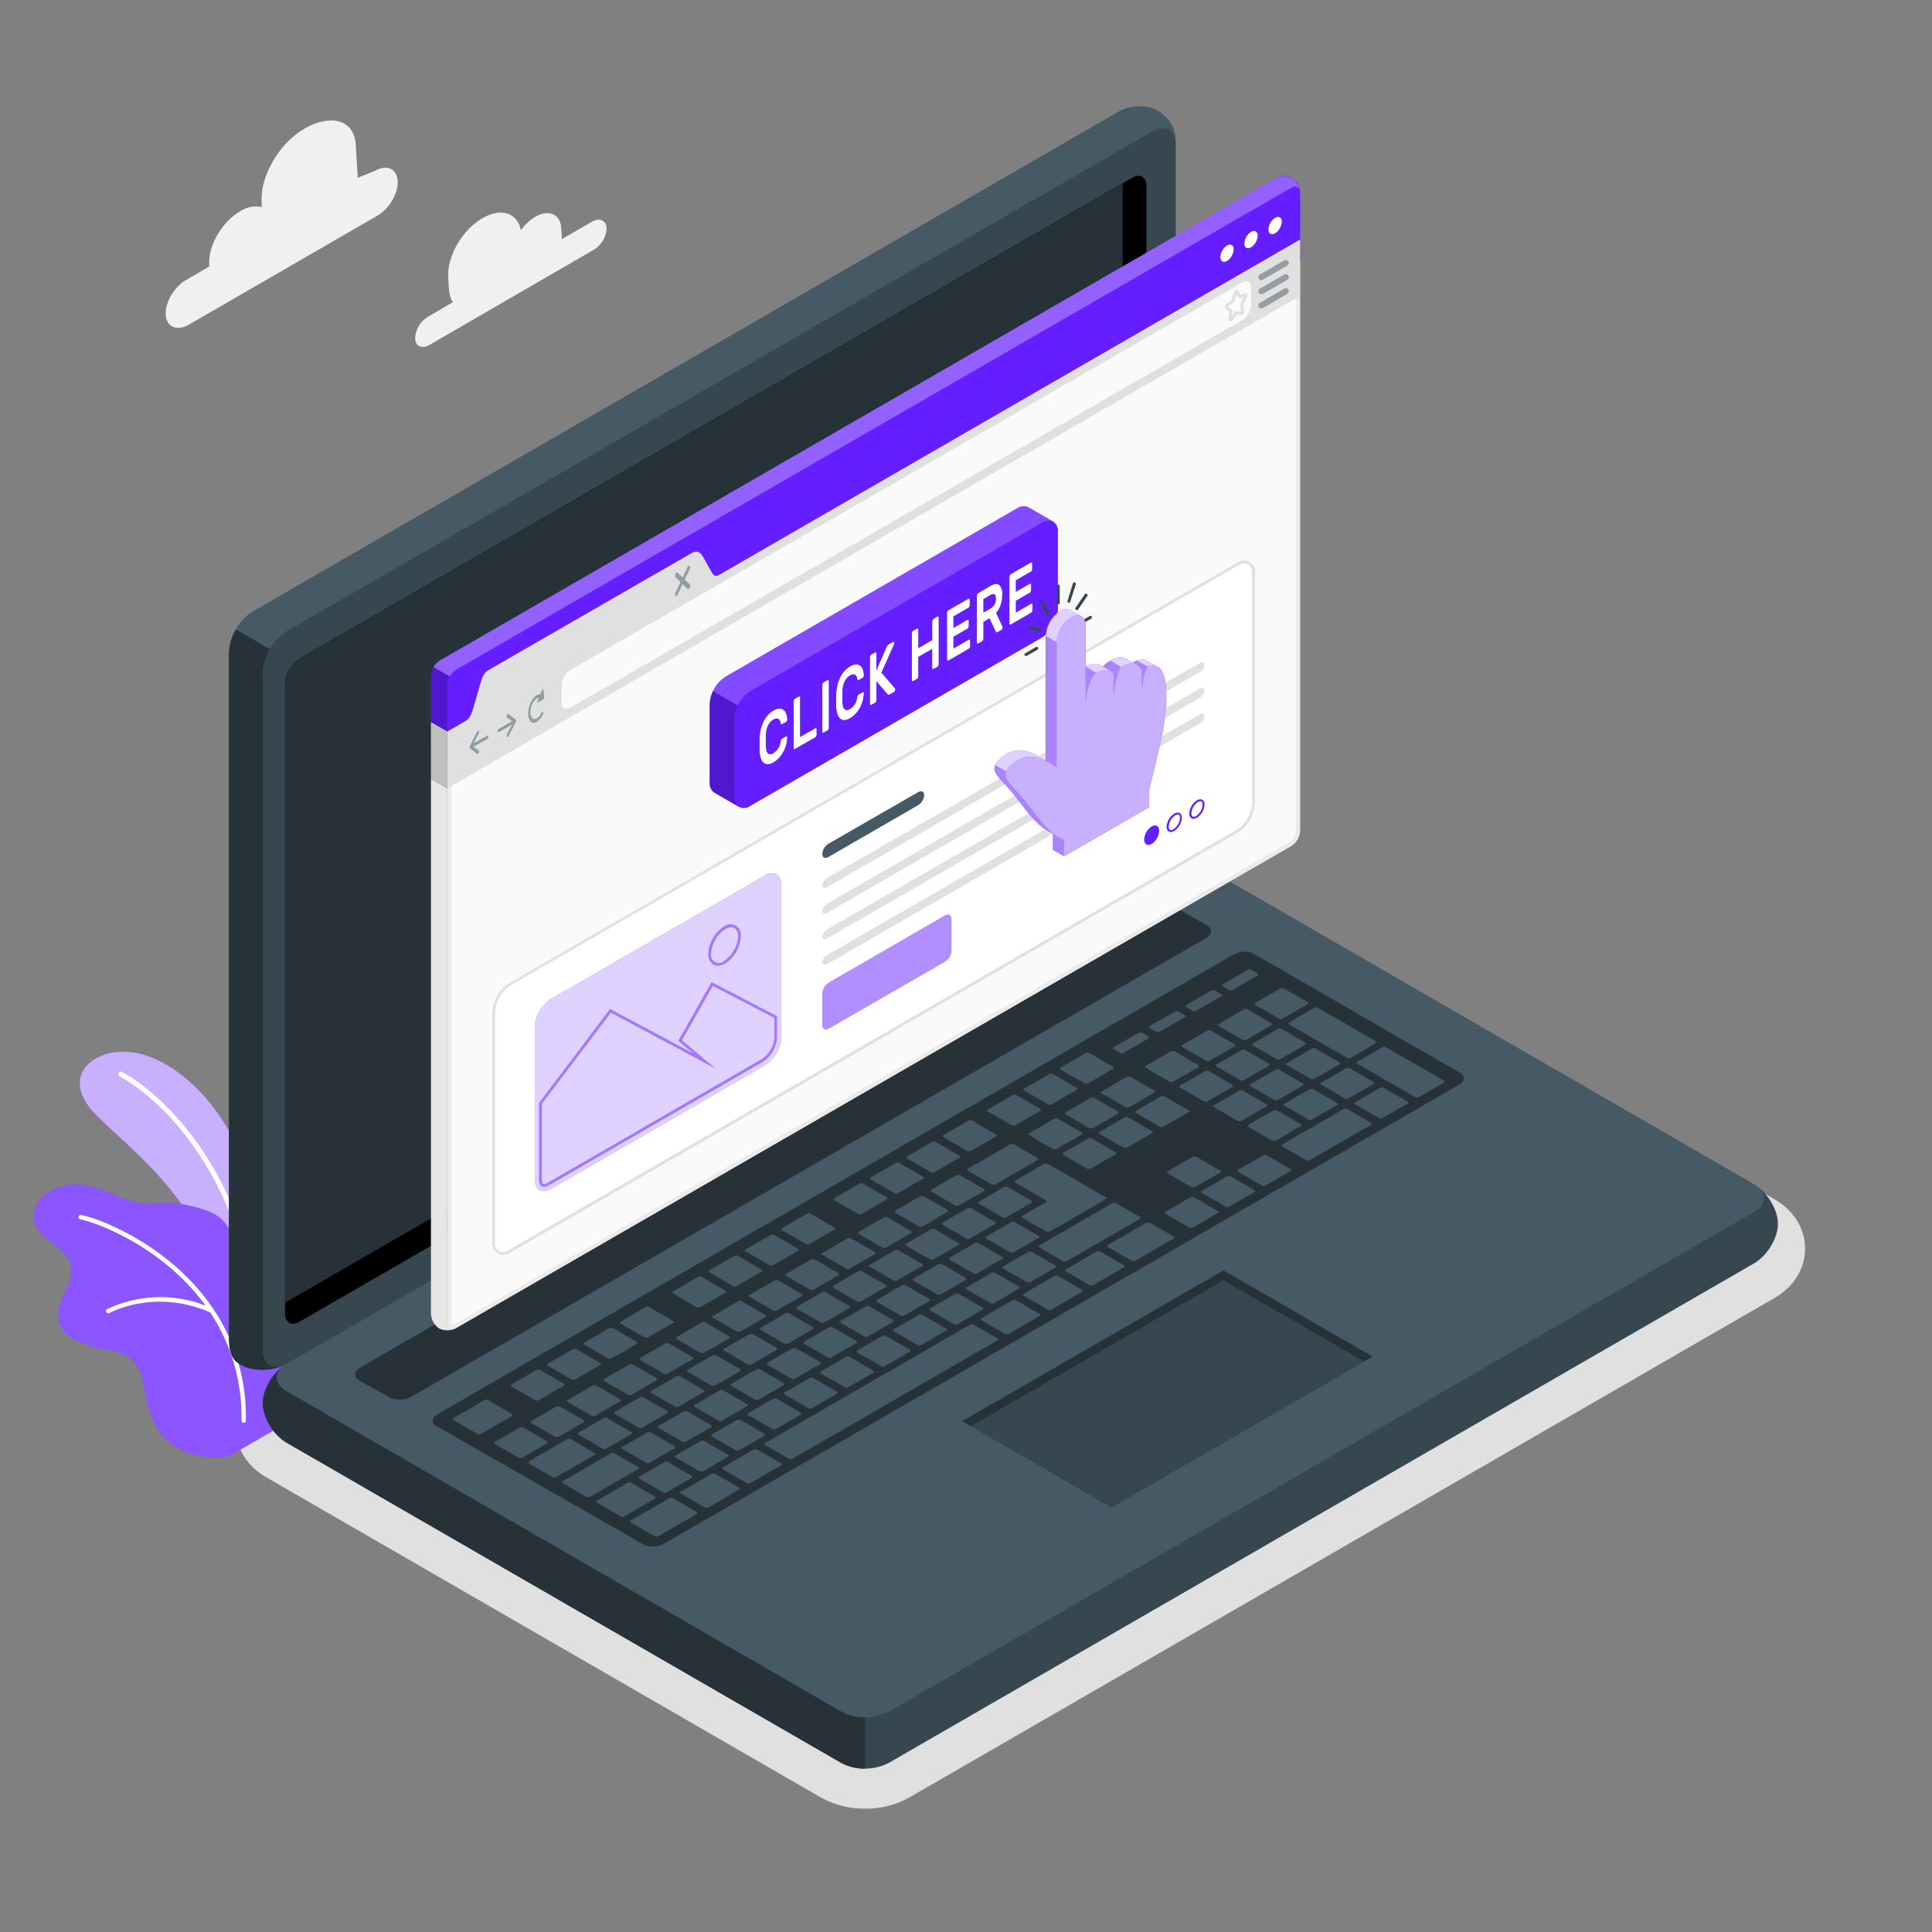 <svg width="1085" height="1085" viewBox="0 0 1085 1085" fill="none" xmlns="http://www.w3.org/2000/svg">
<rect x="0" y="0" width="1085" height="1085" fill="#808080" stroke="none"/>
<path d="M485.821 1015.73C477.141 1015.84 468.585 1013.68 460.996 1009.46L149.406 829.569C138.729 823.406 132.371 813.077 132.371 801.945C132.371 790.813 138.729 780.483 149.406 774.321L635.486 493.696C643.113 489.581 651.644 487.426 660.31 487.426C668.977 487.426 677.508 489.581 685.135 493.696L996.725 673.611C1007.38 679.774 1013.74 690.081 1013.74 701.235C1013.74 712.389 1007.38 722.696 996.725 728.838L510.645 1009.46C503.057 1013.68 494.5 1015.84 485.821 1015.73Z" fill="#E0E0E0"/>
<path d="M210.489 96L200.919 99.82L199.791 81.353C198.901 66.727 185.208 63.993 171.017 72.239C156.803 80.42 146.018 98.952 146.908 113.599L147.082 116.268C144.988 115.843 142.832 115.834 140.735 116.244C138.639 116.654 136.644 117.473 134.864 118.655C124.644 124.579 116.897 137.903 117.504 148.449V149.665L104.484 157.238C97.757 161.122 92.658 169.911 93.07 176.768C93.483 183.625 99.298 186.186 106.09 182.301L211.921 121.129C218.648 117.223 223.769 108.456 223.357 101.599C222.945 94.742 217.129 92.094 210.489 96Z" fill="#F0F0F0"/>
<path d="M332.464 124.492L315.451 134.344C315.494 133.672 315.494 132.998 315.451 132.326L315.169 127.986C314.691 120.152 308.16 117.375 300.565 121.78C297.38 123.695 294.643 126.27 292.536 129.332C290.648 119.567 281.49 116.442 270.988 122.518C259.617 129.028 251.002 143.936 251.718 155.675L252.109 162.185C252.176 164.84 252.923 167.432 254.279 169.715L240.282 177.94C238.157 179.226 236.389 181.023 235.138 183.169C233.887 185.314 233.194 187.739 233.121 190.222C233.403 194.562 237.027 196.124 241.237 193.672L333.418 140.29C335.559 139.017 337.346 137.228 338.616 135.086C339.886 132.944 340.598 130.518 340.688 128.03C340.297 123.69 336.674 122.062 332.464 124.492Z" fill="#F0F0F0"/>
<path d="M147.427 743.703C147.427 743.703 153.634 702.126 141.937 665.453C130.241 628.78 107.89 601.85 82.718 592.931C57.546 584.013 30.378 602.132 53.597 625.742C76.816 649.351 121.257 679.037 127.485 745.873L147.427 743.703Z" fill="#641EFF"/>
<path opacity="0.65" d="M147.427 743.703C147.427 743.703 153.634 702.126 141.937 665.453C130.241 628.78 107.89 601.85 82.718 592.931C57.546 584.013 30.378 602.132 53.597 625.742C76.816 649.351 121.257 679.037 127.485 745.873L147.427 743.703Z" fill="white"/>
<path d="M142.676 731.291C142.776 731.312 142.88 731.312 142.98 731.291C143.353 731.242 143.691 731.048 143.923 730.752C144.154 730.456 144.26 730.08 144.217 729.707C134.951 655.558 90.726 613.807 68.636 602.089C68.469 601.974 68.28 601.896 68.081 601.859C67.881 601.823 67.677 601.829 67.48 601.878C67.284 601.926 67.1 602.016 66.94 602.14C66.781 602.265 66.649 602.422 66.555 602.602C66.461 602.781 66.406 602.978 66.393 603.18C66.381 603.382 66.411 603.585 66.483 603.774C66.554 603.963 66.665 604.135 66.808 604.279C66.951 604.422 67.123 604.534 67.312 604.606C89.012 616.085 132.282 657.077 141.396 730.054C141.434 730.376 141.583 730.674 141.816 730.9C142.049 731.125 142.353 731.263 142.676 731.291Z" fill="white"/>
<path d="M18.921 684.766C19.746 690.321 24.411 694.379 28.881 697.786C33.352 701.192 38.169 704.903 39.58 710.328C42.422 721.178 29.75 732.028 33.07 742.878C33.928 745.097 35.229 747.119 36.892 748.82C38.556 750.521 40.548 751.866 42.748 752.773C46.285 754.509 50.104 755.573 53.793 756.961C55.611 757.415 57.451 757.777 59.305 758.046C64.708 758.741 70.437 760.065 74.495 764.057C80.831 770.35 80.484 780.463 83.001 789.034C86.018 799.298 90.705 808.456 100.058 813.512C108.765 817.905 118.624 819.483 128.268 818.025L163.508 797.671C175.27 794.09 175.791 782.98 176.116 770.828C176.017 759.119 171.596 747.86 163.704 739.211C158.766 734.144 153.07 729.876 146.821 726.56C143.566 724.694 139.812 723.24 137.599 720.05C135.933 717.145 135.016 713.871 134.929 710.523C134.728 706.688 134.161 702.881 133.237 699.153C131.877 695.368 130 691.79 127.66 688.52C125.236 684.869 121.73 682.069 117.635 680.512C111.533 678.08 105.132 676.482 98.604 675.76C90.336 674.87 81.352 677.171 73.301 674.523C65.251 671.876 58.307 667.666 50.061 665.952C41.381 664.194 31.789 665.366 24.932 671.29C22.895 672.864 21.279 674.919 20.23 677.271C19.181 679.623 18.732 682.198 18.921 684.766Z" fill="#641EFF"/>
<path opacity="0.25" d="M18.921 684.766C19.746 690.321 24.411 694.379 28.881 697.786C33.352 701.192 38.169 704.903 39.58 710.328C42.422 721.178 29.75 732.028 33.07 742.878C33.928 745.097 35.229 747.119 36.892 748.82C38.556 750.521 40.548 751.866 42.748 752.773C46.285 754.509 50.104 755.573 53.793 756.961C55.611 757.415 57.451 757.777 59.305 758.046C64.708 758.741 70.437 760.065 74.495 764.057C80.831 770.35 80.484 780.463 83.001 789.034C86.018 799.298 90.705 808.456 100.058 813.512C108.765 817.905 118.624 819.483 128.268 818.025L163.508 797.671C175.27 794.09 175.791 782.98 176.116 770.828C176.017 759.119 171.596 747.86 163.704 739.211C158.766 734.144 153.07 729.876 146.821 726.56C143.566 724.694 139.812 723.24 137.599 720.05C135.933 717.145 135.016 713.871 134.929 710.523C134.728 706.688 134.161 702.881 133.237 699.153C131.877 695.368 130 691.79 127.66 688.52C125.236 684.869 121.73 682.069 117.635 680.512C111.533 678.08 105.132 676.482 98.604 675.76C90.336 674.87 81.352 677.171 73.301 674.523C65.251 671.876 58.307 667.666 50.061 665.952C41.381 664.194 31.789 665.366 24.932 671.29C22.895 672.864 21.279 674.919 20.23 677.271C19.181 679.623 18.732 682.198 18.921 684.766Z" fill="white"/>
<path d="M120.37 735.935C120.173 735.603 119.955 735.285 119.719 734.98C96.5 700.542 58.178 684.875 45.57 682.314C45.407 682.283 45.24 682.283 45.078 682.317C44.916 682.35 44.762 682.414 44.625 682.507C44.488 682.6 44.37 682.719 44.279 682.857C44.188 682.995 44.125 683.15 44.094 683.312C44.059 683.473 44.057 683.64 44.088 683.802C44.118 683.964 44.181 684.118 44.272 684.256C44.363 684.393 44.48 684.511 44.617 684.602C44.755 684.694 44.909 684.757 45.071 684.788C56.984 687.218 92.594 701.67 115.444 733.244C106.589 729.766 97.114 728.145 87.606 728.481C78.099 728.817 68.761 731.103 60.174 735.197C59.942 735.331 59.759 735.535 59.651 735.78C59.544 736.025 59.517 736.298 59.575 736.56C59.633 736.821 59.773 737.057 59.974 737.233C60.176 737.41 60.428 737.517 60.695 737.541C60.95 737.564 61.207 737.511 61.432 737.389C61.671 737.237 86.713 723.392 118.048 737.02C129.967 755.006 136.101 776.208 135.625 797.78C135.618 798.099 135.733 798.409 135.947 798.647C136.16 798.885 136.456 799.033 136.775 799.06C136.941 799.066 137.106 799.038 137.262 798.979C137.417 798.919 137.558 798.829 137.678 798.713C137.797 798.598 137.892 798.46 137.957 798.307C138.022 798.154 138.055 797.989 138.055 797.823C138.575 775.877 132.407 754.292 120.37 735.935Z" fill="white"/>
<path d="M147.559 788.057C147.559 796.021 153.526 805.917 160.882 810.17L472.473 990.063C476.597 992.159 481.159 993.252 485.786 993.252C490.413 993.252 494.974 992.159 499.099 990.063L985.179 709.438C992.535 705.098 998.481 695.29 998.481 687.326C998.481 679.362 992.535 669.467 985.179 665.235L673.567 485.321C669.446 483.225 664.888 482.132 660.264 482.132C655.641 482.132 651.083 483.225 646.962 485.321L160.904 766.01C153.548 770.198 147.559 780.094 147.559 788.057Z" fill="#37474F"/>
<path d="M160.904 781.33L472.494 961.31C476.619 963.393 481.175 964.478 485.796 964.478C490.417 964.478 494.974 963.393 499.098 961.31L985.178 680.599C992.535 676.368 992.535 669.467 985.178 665.235L673.566 485.321C669.446 483.225 664.888 482.132 660.264 482.132C655.641 482.132 651.083 483.225 646.962 485.321L160.904 766.01C153.548 770.198 153.548 777.077 160.904 781.33Z" fill="#455A64"/>
<path d="M485.82 964.435V993.253C481.188 993.354 476.607 992.263 472.518 990.085L160.906 810.17C153.55 805.83 147.582 796.022 147.582 788.058C147.582 780.593 152.833 771.436 159.539 766.813C153.571 771.153 154.049 777.36 160.906 781.331L472.518 961.311C476.611 963.474 481.191 964.55 485.82 964.435Z" fill="#263238"/>
<path d="M135.104 766.423C128.203 762.452 128.594 755.725 128.594 747.24V366.557C128.847 361.939 130.186 357.445 132.501 353.441C134.816 349.437 138.042 346.035 141.918 343.511L627.954 62.93C635.311 58.59 646.009 58.59 652.237 63.603C658.465 68.616 660.287 73.151 660.287 81.636V462.21C660.036 466.829 658.701 471.325 656.39 475.332C654.079 479.339 650.857 482.746 646.985 485.277L160.905 766.01C153.549 770.198 142.004 770.35 135.104 766.423Z" fill="#37474F"/>
<path d="M660.287 81.593C660.287 73.108 654.32 69.68 646.985 73.889L160.905 354.557C156.955 357.023 153.711 360.469 151.487 364.561L132.5 353.516C134.746 349.452 137.987 346.025 141.918 343.555L627.954 62.931C635.311 58.699 646.031 58.591 652.237 63.625C658.443 68.66 660.287 73.108 660.287 81.593Z" fill="#455A64"/>
<path d="M159.321 766.749C151.986 770.199 141.527 770.134 135.103 766.423C128.224 762.452 128.593 755.725 128.593 747.24V366.557C128.76 361.954 130.104 357.471 132.499 353.537L151.487 364.561C149.11 368.503 147.767 372.981 147.581 377.581V758.264C147.559 766.141 152.724 769.678 159.321 766.749Z" fill="#263238"/>
<path d="M168.068 369.898L635.811 99.82C640.151 97.281 643.797 99.343 643.797 104.421V458.543C643.644 461.312 642.842 464.006 641.455 466.408C640.067 468.809 638.134 470.85 635.811 472.366L168.068 742.357C163.728 744.896 160.082 742.835 160.082 737.735V383.721C160.229 380.951 161.03 378.255 162.417 375.852C163.805 373.45 165.741 371.41 168.068 369.898Z" fill="black"/>
<path d="M168.068 369.898C165.741 371.41 163.805 373.45 162.417 375.852C161.03 378.254 160.229 380.951 160.082 383.721V731.572L622.487 464.662C624.818 463.153 626.758 461.114 628.15 458.712C629.541 456.309 630.345 453.612 630.495 450.839V102.988L168.068 369.898Z" fill="#263238"/>
<path d="M202.006 768.18L648.7 510.319C650.644 509.335 652.793 508.822 654.971 508.822C657.15 508.822 659.299 509.335 661.243 510.319L677.518 519.455C680.99 521.451 680.99 524.706 677.518 526.702L230.78 784.542C228.832 785.526 226.68 786.039 224.498 786.039C222.315 786.039 220.163 785.526 218.216 784.542L202.006 775.449C198.555 773.453 198.555 770.22 202.006 768.18Z" fill="#263238"/>
<path d="M245.881 794.091L692.553 536.186C694.286 535.195 696.227 534.624 698.221 534.519C700.214 534.413 702.205 534.776 704.033 535.578L820.258 602.697C823.144 604.346 822.645 607.319 819.173 609.315L373.043 866.851C371.312 867.847 369.373 868.424 367.38 868.537C365.387 868.65 363.395 868.296 361.563 867.502L244.817 800.731C241.931 799.038 242.409 796.087 245.881 794.091Z" fill="#263238"/>
<path d="M632.925 644.49L646.922 636.418C647.508 636.071 647.573 635.55 647.03 635.246L633.641 627.543C633.327 627.375 632.977 627.288 632.621 627.288C632.266 627.288 631.915 627.375 631.602 627.543L617.627 635.615C617.019 635.962 616.976 636.483 617.496 636.787L630.885 644.512C631.201 644.676 631.552 644.759 631.908 644.756C632.264 644.752 632.613 644.661 632.925 644.49ZM612.506 616.562L598.531 624.635C597.945 624.96 597.88 625.503 598.401 625.807L611.789 633.532C612.107 633.687 612.456 633.768 612.809 633.768C613.163 633.768 613.512 633.687 613.829 633.532L627.804 625.438C628.39 625.112 628.455 624.57 627.934 624.266L614.545 616.541C614.228 616.38 613.876 616.3 613.52 616.308C613.164 616.315 612.816 616.41 612.506 616.584V616.562ZM567.326 642.602L543.673 656.252C543.065 656.599 543.022 657.12 543.543 657.423L556.932 665.149C557.243 665.312 557.589 665.397 557.941 665.397C558.292 665.397 558.639 665.312 558.95 665.149L582.625 651.499C583.21 651.152 583.276 650.631 582.733 650.306L569.366 642.581C569.045 642.427 568.691 642.354 568.335 642.369C567.979 642.384 567.633 642.487 567.326 642.667V642.602ZM592.064 628.302L578.089 636.374C577.503 636.722 577.438 637.242 577.959 637.546L591.348 645.271C591.662 645.439 592.012 645.526 592.368 645.526C592.724 645.526 593.074 645.439 593.388 645.271L607.363 637.199C607.97 636.852 608.014 636.331 607.493 636.027L594.104 628.302C593.781 628.157 593.43 628.087 593.076 628.098C592.723 628.11 592.377 628.202 592.064 628.367V628.302ZM537.207 659.984L523.232 668.056C522.624 668.404 522.581 668.924 523.102 669.228L536.49 676.953C536.802 677.117 537.148 677.202 537.499 677.202C537.851 677.202 538.197 677.117 538.509 676.953L552.505 668.881C553.091 668.534 553.156 668.013 552.505 667.709L539.138 659.984C538.833 659.845 538.5 659.778 538.165 659.79C537.829 659.801 537.501 659.89 537.207 660.049V659.984ZM516.765 671.789L502.79 679.861C502.183 680.208 502.139 680.729 502.66 681.033L516.049 688.758C516.36 688.922 516.707 689.007 517.058 689.007C517.41 689.007 517.756 688.922 518.067 688.758L532.064 680.686C532.65 680.339 532.715 679.818 532.172 679.514L518.805 671.789C518.486 671.632 518.133 671.555 517.777 671.567C517.421 671.578 517.074 671.677 516.765 671.854V671.789ZM569.214 703.319L583.189 695.225C583.796 694.899 583.84 694.357 583.319 694.053L569.93 686.328C569.619 686.164 569.273 686.079 568.921 686.079C568.569 686.079 568.223 686.164 567.912 686.328L553.915 694.4C553.33 694.747 553.264 695.268 553.915 695.572L567.283 703.297C567.58 703.45 567.906 703.536 568.239 703.551C568.572 703.566 568.905 703.509 569.214 703.384V703.319ZM548.773 715.102L562.747 707.03C563.355 706.682 563.398 706.162 562.878 705.858L549.489 698.133C549.175 697.978 548.83 697.897 548.48 697.897C548.13 697.897 547.784 697.978 547.471 698.133L533.474 706.227C532.888 706.552 532.823 707.095 533.366 707.398L546.733 715.124C547.043 715.298 547.392 715.393 547.747 715.4C548.103 715.408 548.455 715.328 548.773 715.167V715.102ZM528.331 726.95L542.306 718.878C542.914 718.531 542.957 718.01 542.436 717.706L529.047 709.981C528.734 709.826 528.388 709.745 528.038 709.745C527.688 709.745 527.343 709.826 527.029 709.981L513.033 718.053C512.447 718.4 512.382 718.921 513.033 719.225L526.4 726.95C526.7 727.099 527.03 727.177 527.366 727.177C527.701 727.177 528.031 727.099 528.331 726.95ZM507.89 738.755L521.886 730.683C522.472 730.335 522.516 729.815 521.995 729.511L508.606 721.786C508.295 721.622 507.948 721.537 507.597 721.537C507.245 721.537 506.899 721.622 506.588 721.786L492.591 729.945C492.005 730.292 491.94 730.813 492.483 731.117L505.85 738.842C506.169 738.999 506.522 739.075 506.878 739.064C507.234 739.053 507.581 738.954 507.89 738.777V738.755ZM612.506 656.295L626.48 648.223C627.066 647.875 627.131 647.355 626.611 647.051L613.222 639.326C612.908 639.158 612.557 639.071 612.202 639.071C611.846 639.071 611.496 639.158 611.182 639.326L597.207 647.398C596.599 647.745 596.556 648.266 597.077 648.57L610.466 656.295C610.778 656.466 611.127 656.557 611.483 656.561C611.839 656.564 612.19 656.481 612.506 656.317V656.295ZM589.655 691.579L620.86 673.568C621.446 673.221 621.489 672.7 620.969 672.396L588.419 653.626C588.105 653.459 587.754 653.371 587.399 653.371C587.043 653.371 586.693 653.459 586.379 653.626L570.234 662.957C569.648 663.282 569.605 663.825 570.125 664.129L587.334 674.046C587.854 674.349 587.789 674.892 587.203 675.217L574.292 682.682C573.706 683.029 573.641 683.55 574.183 683.854L587.551 691.579C587.877 691.745 588.237 691.831 588.603 691.831C588.969 691.831 589.329 691.745 589.655 691.579ZM496.345 683.659L482.371 691.731C481.763 692.078 481.72 692.599 482.24 692.903L495.629 700.628C495.941 700.792 496.287 700.877 496.638 700.877C496.99 700.877 497.336 700.792 497.647 700.628L511.644 692.556C512.23 692.208 512.295 691.688 511.644 691.384L498.364 683.55C498.041 683.399 497.686 683.331 497.33 683.349C496.974 683.368 496.629 683.475 496.324 683.659H496.345ZM475.904 695.463L461.929 703.536C461.322 703.883 461.278 704.404 461.799 704.708L475.188 712.433C475.502 712.588 475.847 712.669 476.197 712.669C476.547 712.669 476.892 712.588 477.206 712.433L491.202 704.361C491.788 704.013 491.854 703.471 491.311 703.167L477.944 695.442C477.625 695.274 477.27 695.188 476.91 695.192C476.55 695.196 476.197 695.289 475.882 695.463H475.904ZM362.804 821.454C363.115 821.617 363.461 821.703 363.813 821.703C364.164 821.703 364.51 821.617 364.822 821.454L378.818 813.381C379.404 813.034 379.469 812.513 378.927 812.21L365.56 804.484C365.246 804.317 364.895 804.23 364.54 804.23C364.184 804.23 363.834 804.317 363.52 804.484L349.545 812.557C348.937 812.904 348.894 813.425 349.415 813.728L362.804 821.454ZM312.481 789.88L298.485 797.953C297.899 798.3 297.834 798.821 298.376 799.146L311.744 806.85C312.057 807.017 312.408 807.104 312.763 807.104C313.119 807.104 313.469 807.017 313.783 806.85L327.758 798.777C328.366 798.43 328.409 797.909 327.888 797.605L314.391 789.88C314.092 789.742 313.766 789.67 313.436 789.67C313.106 789.67 312.781 789.742 312.481 789.88ZM338.391 813.555C338.709 813.71 339.058 813.791 339.411 813.791C339.765 813.791 340.113 813.71 340.431 813.555L354.406 805.461C354.992 805.135 355.057 804.593 354.536 804.289L341.039 796.39C340.725 796.223 340.374 796.136 340.019 796.136C339.663 796.136 339.313 796.223 338.999 796.39L325.024 804.463C324.438 804.788 324.373 805.331 324.894 805.634L338.391 813.555ZM394.811 826.228L408.786 818.155C409.394 817.808 409.437 817.287 408.916 816.983L395.527 809.258C395.216 809.095 394.87 809.009 394.518 809.009C394.167 809.009 393.82 809.095 393.509 809.258L379.513 817.331C378.927 817.678 378.862 818.199 379.404 818.503L392.771 826.228C393.07 826.37 393.398 826.442 393.729 826.438C394.06 826.434 394.385 826.355 394.681 826.206L394.811 826.228ZM372.33 838.098C372.644 838.265 372.994 838.352 373.35 838.352C373.706 838.352 374.056 838.265 374.37 838.098L388.345 830.025C388.952 829.678 388.996 829.157 388.475 828.853L375.086 821.128C374.775 820.965 374.428 820.879 374.077 820.879C373.725 820.879 373.379 820.965 373.068 821.128L359.071 829.201C358.485 829.548 358.42 830.069 359.071 830.372L372.33 838.098ZM332.944 778.097L318.948 786.17C318.362 786.495 318.297 787.037 318.818 787.341L332.207 795.067C332.521 795.234 332.871 795.321 333.226 795.321C333.582 795.321 333.932 795.234 334.246 795.067L348.221 786.994C348.829 786.669 348.872 786.126 348.351 785.822L334.963 778.097C334.637 777.907 334.268 777.806 333.891 777.802C333.515 777.798 333.143 777.892 332.814 778.075L332.944 778.097ZM435.13 719.073L420.981 727.124C420.374 727.471 420.33 727.992 420.851 728.296L434.24 736.021C434.551 736.184 434.898 736.27 435.249 736.27C435.601 736.27 435.947 736.184 436.258 736.021L450.255 727.948C450.841 727.601 450.906 727.08 450.385 726.777L436.996 719.051C436.684 718.903 436.343 718.826 435.998 718.826C435.652 718.826 435.311 718.903 435 719.051L435.13 719.073ZM353.364 766.292L339.389 774.365C338.803 774.712 338.738 775.233 339.259 775.537L352.648 783.262C352.966 783.417 353.314 783.498 353.668 783.498C354.021 783.498 354.37 783.417 354.688 783.262L368.663 775.189C369.27 774.842 369.314 774.321 368.793 773.996L355.404 766.271C355.074 766.08 354.7 765.98 354.319 765.98C353.938 765.98 353.564 766.08 353.234 766.271L353.364 766.292ZM455.571 707.268L441.596 715.362C440.989 715.688 440.945 716.23 441.466 716.534L454.855 724.259C455.166 724.423 455.512 724.508 455.864 724.508C456.216 724.508 456.562 724.423 456.873 724.259L470.87 716.187C471.456 715.862 471.521 715.319 470.87 715.015L457.502 707.29C457.185 707.124 456.834 707.034 456.477 707.027C456.119 707.019 455.765 707.095 455.441 707.247L455.571 707.268ZM414.471 730.856L400.496 738.929C399.889 739.276 399.846 739.797 400.366 740.1L413.755 747.826C414.069 747.993 414.419 748.08 414.775 748.08C415.131 748.08 415.481 747.993 415.795 747.826L429.77 739.753C430.356 739.406 430.421 738.885 429.9 738.581L416.641 730.791C416.306 730.61 415.928 730.521 415.548 730.533C415.167 730.544 414.795 730.656 414.471 730.856ZM394.03 742.661L380.142 750.82C379.534 751.167 379.491 751.688 380.012 751.992L393.401 759.717C393.715 759.884 394.065 759.972 394.42 759.972C394.776 759.972 395.126 759.884 395.44 759.717L409.415 751.645C410.001 751.298 410.066 750.777 409.545 750.473L396.156 742.748C395.85 742.567 395.503 742.465 395.147 742.45C394.792 742.434 394.438 742.507 394.117 742.661H394.03ZM373.589 754.466L359.614 762.538C359.028 762.885 358.963 763.406 359.484 763.71L372.872 771.435C373.186 771.602 373.537 771.69 373.892 771.69C374.248 771.69 374.598 771.602 374.912 771.435L388.887 763.363C389.473 763.016 389.538 762.495 389.017 762.191L375.628 754.466C375.325 754.313 374.991 754.234 374.652 754.234C374.313 754.234 373.978 754.313 373.675 754.466H373.589ZM466.899 762.386L480.895 754.314C481.481 753.967 481.524 753.446 481.004 753.142L467.636 745.417C467.322 745.25 466.972 745.162 466.616 745.162C466.261 745.162 465.91 745.25 465.596 745.417L451.6 753.489C451.014 753.837 450.971 754.357 451.6 754.661L464.967 762.386C465.281 762.553 465.631 762.641 465.987 762.641C466.343 762.641 466.693 762.553 467.007 762.386H466.899ZM657.598 590.479L643.602 598.551C643.016 598.898 642.951 599.419 643.493 599.745L656.86 607.47C657.174 607.637 657.525 607.725 657.88 607.725C658.236 607.725 658.586 607.637 658.9 607.47L672.875 599.398C673.482 599.05 673.526 598.53 673.005 598.226L659.681 590.414C659.368 590.276 659.028 590.21 658.686 590.221C658.345 590.232 658.01 590.321 657.707 590.479H657.598ZM632.838 604.779L618.864 612.852C618.256 613.199 618.213 613.72 618.733 614.023L632.122 621.749C632.44 621.904 632.789 621.985 633.142 621.985C633.496 621.985 633.845 621.904 634.162 621.749L648.137 613.676C648.723 613.329 648.788 612.808 648.267 612.483L634.878 604.758C634.576 604.612 634.245 604.538 633.91 604.542C633.575 604.545 633.245 604.627 632.947 604.779H632.838ZM678.039 578.739L664.043 586.812C663.457 587.137 663.392 587.68 663.934 587.983L677.302 595.709C677.616 595.876 677.966 595.963 678.322 595.963C678.677 595.963 679.028 595.876 679.341 595.709L693.316 587.636C693.924 587.311 693.967 586.768 693.447 586.464L680.058 578.739C679.764 578.587 679.439 578.504 679.108 578.496C678.777 578.489 678.449 578.557 678.148 578.696L678.039 578.739ZM565.156 683.55L579.153 675.478C579.739 675.131 579.782 674.61 579.261 674.306L565.894 666.581C565.576 666.426 565.228 666.345 564.874 666.345C564.521 666.345 564.172 666.426 563.854 666.581L549.858 674.87C549.272 675.217 549.228 675.738 549.858 676.042L563.225 683.767C563.541 683.884 563.881 683.925 564.216 683.887C564.551 683.849 564.873 683.734 565.156 683.55ZM700.607 566.717C700.296 566.554 699.95 566.469 699.598 566.469C699.247 566.469 698.901 566.554 698.589 566.717L684.593 575.05C684.007 575.397 683.942 575.918 684.484 576.222L697.852 583.947C698.169 584.102 698.518 584.183 698.872 584.183C699.225 584.183 699.574 584.102 699.891 583.947L713.866 575.875C714.474 575.528 714.517 575.007 713.996 574.681L700.607 566.717ZM487.448 750.495L501.445 742.422C502.031 742.075 502.074 741.554 501.445 741.251L488.251 733.612C487.94 733.449 487.594 733.363 487.242 733.363C486.891 733.363 486.544 733.449 486.233 733.612L472.237 741.685C471.651 742.032 471.607 742.552 472.128 742.856L485.495 750.582C485.798 750.734 486.133 750.814 486.472 750.814C486.811 750.814 487.146 750.734 487.448 750.582V750.495ZM738.105 605.864L752.102 597.792C752.688 597.445 752.753 596.924 752.21 596.62L738.843 588.895C738.529 588.728 738.179 588.64 737.823 588.64C737.467 588.64 737.117 588.728 736.803 588.895L722.828 596.967C722.221 597.314 722.177 597.835 722.698 598.139L736.087 605.864C736.398 606.028 736.745 606.113 737.096 606.113C737.448 606.113 737.794 606.028 738.105 605.864ZM698.568 606.624L712.542 598.551C713.128 598.204 713.194 597.683 712.673 597.38L699.284 589.654C698.97 589.487 698.62 589.4 698.264 589.4C697.908 589.4 697.558 589.487 697.244 589.654L683.269 597.727C682.683 598.074 682.618 598.595 683.139 598.898L696.528 606.624C696.842 606.791 697.192 606.878 697.548 606.878C697.904 606.878 698.254 606.791 698.568 606.624ZM719.725 577.85C719.411 577.682 719.061 577.595 718.705 577.595C718.35 577.595 717.999 577.682 717.685 577.85L703.711 585.9C703.125 586.247 703.06 586.768 703.58 587.072L716.969 594.797C717.283 594.964 717.634 595.052 717.989 595.052C718.345 595.052 718.695 594.964 719.009 594.797L732.984 586.725C733.57 586.378 733.635 585.857 733.114 585.553L719.725 577.85ZM724.065 575.376L756.615 594.125C756.926 594.288 757.273 594.373 757.624 594.373C757.976 594.373 758.322 594.288 758.633 594.125L772.521 585.9C773.107 585.553 773.172 585.032 772.63 584.728L740.08 565.958C739.762 565.803 739.413 565.722 739.06 565.722C738.706 565.722 738.358 565.803 738.04 565.958L724.065 574.03C723.544 574.529 723.501 575.05 724.022 575.376H724.065ZM676.803 601.524L662.828 609.597C662.242 609.944 662.177 610.465 662.698 610.768L676.087 618.494C676.4 618.661 676.751 618.748 677.106 618.748C677.462 618.748 677.812 618.661 678.126 618.494L692.101 610.421C692.709 610.074 692.752 609.553 692.231 609.249L678.842 601.524C678.528 601.357 678.178 601.27 677.822 601.27C677.467 601.27 677.117 601.357 676.803 601.524ZM522.971 690.342L508.997 698.415C508.389 698.762 508.346 699.283 508.866 699.587L522.255 707.312C522.566 707.475 522.913 707.561 523.264 707.561C523.616 707.561 523.962 707.475 524.273 707.312L538.27 699.239C538.856 698.892 538.921 698.371 538.27 698.068L524.903 690.342C524.603 690.193 524.272 690.116 523.937 690.116C523.602 690.116 523.271 690.193 522.971 690.342ZM715.646 617.734C715.959 617.889 716.305 617.97 716.655 617.97C717.005 617.97 717.35 617.889 717.664 617.734L731.66 609.64C732.246 609.315 732.311 608.772 731.79 608.468L718.402 600.743C718.088 600.576 717.737 600.488 717.382 600.488C717.026 600.488 716.676 600.576 716.362 600.743L702.387 608.815C701.779 609.163 701.736 609.683 702.257 609.987L715.646 617.734ZM543.413 678.494L529.481 686.61C528.895 686.957 528.852 687.478 529.373 687.782L542.762 695.507C543.073 695.67 543.419 695.756 543.771 695.756C544.122 695.756 544.469 695.67 544.78 695.507L558.776 687.435C559.362 687.087 559.427 686.567 558.776 686.263L545.409 678.538C545.101 678.378 544.758 678.294 544.411 678.294C544.064 678.294 543.721 678.378 543.413 678.538V678.494ZM383.223 809.649C383.535 809.812 383.881 809.898 384.232 809.898C384.584 809.898 384.93 809.812 385.241 809.649L399.238 801.577C399.824 801.229 399.889 800.709 399.346 800.405L385.979 792.68C385.665 792.512 385.315 792.425 384.959 792.425C384.604 792.425 384.253 792.512 383.939 792.68L369.965 800.73C369.357 801.077 369.314 801.598 369.834 801.902L383.223 809.649ZM359.353 784.759L345.379 792.831C344.793 793.179 344.728 793.699 345.248 794.003L358.637 801.728C358.955 801.884 359.304 801.964 359.657 801.964C360.011 801.964 360.359 801.884 360.677 801.728L374.652 793.656C375.238 793.309 375.303 792.788 374.782 792.463L361.393 784.737C361.089 784.588 360.753 784.512 360.414 784.516C360.075 784.52 359.741 784.603 359.44 784.759H359.353ZM405.596 797.779L419.592 789.707C420.178 789.359 420.243 788.839 419.592 788.535L406.225 780.81C405.911 780.642 405.561 780.555 405.205 780.555C404.85 780.555 404.499 780.642 404.185 780.81L390.211 788.882C389.603 789.229 389.56 789.75 390.08 790.054L403.469 797.779C403.817 797.999 404.219 798.116 404.63 798.116C405.041 798.116 405.444 797.999 405.791 797.779H405.596ZM426.037 785.974L440.034 777.902C440.62 777.555 440.685 777.034 440.142 776.73L426.775 769.005C426.458 768.85 426.109 768.769 425.755 768.769C425.402 768.769 425.053 768.85 424.735 769.005L410.761 777.099C410.153 777.424 410.11 777.967 410.63 778.271L424.019 785.996C424.343 786.171 424.706 786.261 425.075 786.257C425.443 786.254 425.804 786.156 426.124 785.974H426.037ZM446.479 774.191L460.475 766.119C461.061 765.771 461.105 765.229 460.475 764.925L447.108 757.2C446.794 757.033 446.444 756.945 446.088 756.945C445.733 756.945 445.382 757.033 445.068 757.2L431.072 765.272C430.486 765.62 430.443 766.14 430.963 766.444L444.352 774.169C444.689 774.361 445.069 774.463 445.456 774.467C445.843 774.471 446.225 774.376 446.566 774.191H446.479ZM379.795 772.954L365.82 781.027C365.212 781.374 365.169 781.895 365.69 782.198L379.079 789.924C379.393 790.091 379.743 790.178 380.099 790.178C380.454 790.178 380.804 790.091 381.118 789.924L395.093 781.851C395.679 781.504 395.744 780.983 395.223 780.679L381.921 772.889C381.602 772.732 381.249 772.656 380.893 772.667C380.538 772.678 380.19 772.777 379.881 772.954H379.795ZM400.236 761.149L386.261 769.222C385.654 769.569 385.61 770.09 386.131 770.394L399.52 778.119C399.831 778.282 400.178 778.368 400.529 778.368C400.881 778.368 401.227 778.282 401.538 778.119L415.535 770.046C416.121 769.699 416.186 769.178 415.643 768.875L402.276 761.149C401.973 760.997 401.639 760.917 401.299 760.917C400.96 760.917 400.626 760.997 400.323 761.149H400.236ZM482.089 713.93L468.114 722.003C467.506 722.35 467.463 722.871 467.984 723.174L481.372 730.9C481.686 731.055 482.031 731.135 482.381 731.135C482.731 731.135 483.077 731.055 483.39 730.9L497.387 722.827C497.973 722.48 498.038 721.959 497.387 721.634L484.128 713.93C483.814 713.763 483.464 713.676 483.108 713.676C482.753 713.676 482.402 713.763 482.089 713.93ZM461.647 725.713L447.672 733.807C447.065 734.133 447.021 734.675 447.542 734.979L460.931 742.704C461.242 742.868 461.589 742.953 461.94 742.953C462.292 742.953 462.638 742.868 462.949 742.704L476.946 734.632C477.531 734.307 477.597 733.764 477.054 733.46L463.687 725.735C463.369 725.58 463.021 725.499 462.667 725.499C462.314 725.499 461.965 725.58 461.647 725.735V725.713ZM502.53 702.125L488.555 710.198C487.948 710.545 487.904 711.066 488.425 711.37L501.814 719.095C502.125 719.258 502.471 719.344 502.823 719.344C503.174 719.344 503.521 719.258 503.832 719.095L517.828 711.022C518.414 710.675 518.479 710.154 517.937 709.851L504.57 702.125C504.254 701.962 503.903 701.878 503.547 701.882C503.191 701.885 502.842 701.977 502.53 702.147V702.125ZM420.764 749.345L406.79 757.33C406.182 757.677 406.138 758.198 406.659 758.502L420.048 766.227C420.359 766.391 420.706 766.476 421.057 766.476C421.409 766.476 421.755 766.391 422.066 766.227L436.063 758.155C436.649 757.808 436.714 757.287 436.171 756.983L422.804 749.258C422.483 749.104 422.129 749.031 421.773 749.046C421.418 749.061 421.071 749.164 420.764 749.345ZM441.206 737.54L427.231 745.612C426.623 745.959 426.58 746.48 427.101 746.806L440.49 754.531C440.801 754.694 441.147 754.78 441.499 754.78C441.85 754.78 442.196 754.694 442.508 754.531L456.504 746.458C457.09 746.111 457.155 745.591 456.504 745.287L443.137 737.562C442.836 737.42 442.507 737.344 442.174 737.34C441.84 737.337 441.51 737.405 441.206 737.54ZM415.166 814.401L429.14 806.329C429.748 806.003 429.792 805.461 429.271 805.157L415.882 797.432C415.568 797.277 415.223 797.196 414.873 797.196C414.523 797.196 414.177 797.277 413.864 797.432L399.867 805.526C399.281 805.851 399.216 806.394 399.759 806.698L413.126 814.423C413.436 814.579 413.779 814.659 414.127 814.655C414.474 814.652 414.816 814.564 415.122 814.401H415.166ZM307.338 809.41L293.95 801.685C293.638 801.522 293.292 801.436 292.94 801.436C292.589 801.436 292.243 801.522 291.931 801.685L277.935 809.757C277.349 810.105 277.284 810.625 277.826 810.929L291.194 818.654C291.508 818.822 291.858 818.909 292.214 818.909C292.569 818.909 292.919 818.822 293.233 818.654L307.208 810.582C307.816 810.148 307.859 809.627 307.338 809.41ZM333.986 815.92L320.597 808.195C320.28 808.04 319.931 807.959 319.577 807.959C319.224 807.959 318.875 808.04 318.557 808.195L297.053 820.629C296.467 820.976 296.402 821.497 296.922 821.801L310.311 829.526C310.625 829.693 310.976 829.781 311.331 829.781C311.687 829.781 312.037 829.693 312.351 829.526L333.856 817.092C334.463 816.832 334.507 816.311 333.986 815.92ZM287.353 793.982L273.986 786.256C273.672 786.089 273.321 786.002 272.966 786.002C272.61 786.002 272.26 786.089 271.946 786.256L254.738 796.39C254.152 796.737 254.087 797.258 254.738 797.562L268.105 805.287C268.419 805.454 268.769 805.542 269.125 805.542C269.48 805.542 269.831 805.454 270.145 805.287L287.353 795.349C287.83 794.893 287.895 794.372 287.353 794.068V793.982ZM300.568 786.365C300.882 786.52 301.227 786.6 301.577 786.6C301.927 786.6 302.272 786.52 302.586 786.365L316.583 778.271C317.168 777.945 317.234 777.424 316.691 777.099L303.324 769.374C303.01 769.207 302.66 769.119 302.304 769.119C301.948 769.119 301.598 769.207 301.284 769.374L287.309 777.446C286.702 777.793 286.658 778.314 287.179 778.618L300.568 786.365ZM358.464 823.862L345.031 816.224C344.717 816.057 344.367 815.969 344.011 815.969C343.656 815.969 343.305 816.057 342.991 816.224L316.105 831.74C315.498 832.087 315.454 832.607 315.975 832.911L329.364 840.637C329.675 840.8 330.021 840.885 330.373 840.885C330.724 840.885 331.071 840.8 331.382 840.637L358.29 825.121C358.941 824.774 359.006 824.253 358.464 823.949V823.862ZM367.903 840.485L354.514 832.759C354.203 832.596 353.857 832.511 353.505 832.511C353.154 832.511 352.807 832.596 352.496 832.759L335.288 842.698C334.68 843.045 334.637 843.566 335.158 843.87L348.547 851.595C348.858 851.758 349.204 851.844 349.556 851.844C349.907 851.844 350.254 851.758 350.565 851.595L367.795 841.656C368.381 841.396 368.424 840.875 367.903 840.571V840.485ZM452.533 698.61C452.847 698.777 453.197 698.865 453.553 698.865C453.909 698.865 454.259 698.777 454.573 698.61L468.548 690.538C469.155 690.19 469.199 689.67 468.678 689.366L455.289 681.641C454.978 681.477 454.632 681.392 454.28 681.392C453.928 681.392 453.582 681.477 453.271 681.641L439.274 689.713C438.688 690.06 438.623 690.581 439.166 690.885L452.533 698.61ZM411.65 722.306C411.964 722.474 412.314 722.561 412.67 722.561C413.026 722.561 413.376 722.474 413.69 722.306L427.665 714.234C428.273 713.887 428.316 713.366 427.795 713.062L414.471 705.25C414.16 705.087 413.814 705.001 413.462 705.001C413.111 705.001 412.764 705.087 412.453 705.25L398.457 713.323C397.871 713.67 397.806 714.191 398.348 714.494L411.65 722.306ZM321.009 774.69C321.321 774.854 321.667 774.939 322.018 774.939C322.37 774.939 322.716 774.854 323.028 774.69L337.024 766.618C337.61 766.271 337.675 765.75 337.132 765.446L323.765 757.721C323.451 757.554 323.101 757.466 322.745 757.466C322.39 757.466 322.039 757.554 321.725 757.721L307.751 765.793C307.143 766.14 307.1 766.661 307.62 766.965L321.009 774.69ZM432.092 710.545C432.406 710.712 432.756 710.8 433.112 710.8C433.467 710.8 433.818 710.712 434.132 710.545L448.106 702.473C448.714 702.125 448.757 701.605 448.236 701.301L434.848 693.576C434.536 693.412 434.19 693.327 433.839 693.327C433.487 693.327 433.141 693.412 432.83 693.576L418.811 701.605C418.225 701.952 418.16 702.473 418.811 702.776L432.092 710.545ZM391.209 734.111C391.526 734.266 391.875 734.347 392.229 734.347C392.582 734.347 392.931 734.266 393.249 734.111L407.224 726.039C407.831 725.692 407.875 725.171 407.354 724.845L393.965 717.12C393.654 716.957 393.307 716.871 392.956 716.871C392.604 716.871 392.258 716.957 391.947 717.12L377.95 725.193C377.364 725.54 377.299 726.061 377.95 726.364L391.209 734.111ZM377.95 841.396C377.636 841.229 377.286 841.141 376.93 841.141C376.575 841.141 376.224 841.229 375.91 841.396L354.384 853.808C353.798 854.156 353.755 854.698 354.275 855.002L367.664 862.727C367.976 862.891 368.322 862.976 368.673 862.976C369.025 862.976 369.371 862.891 369.683 862.727L391.209 850.315C391.795 849.968 391.838 849.447 391.317 849.143L377.95 841.396ZM361.87 751.037C362.184 751.204 362.535 751.292 362.89 751.292C363.246 751.292 363.596 751.204 363.91 751.037L377.907 742.965C378.493 742.618 378.536 742.097 377.907 741.793L364.561 734.003C364.247 733.836 363.897 733.748 363.541 733.748C363.186 733.748 362.835 733.836 362.521 734.003L348.612 742.14C348.026 742.487 347.983 743.008 348.503 743.312L361.87 751.037ZM341.451 762.842C341.762 763.005 342.108 763.091 342.46 763.091C342.811 763.091 343.158 763.005 343.469 762.842L357.465 754.77C358.051 754.422 358.095 753.902 357.574 753.598L344.207 745.873C343.893 745.705 343.542 745.618 343.187 745.618C342.831 745.618 342.481 745.705 342.167 745.873L328.17 753.945C327.584 754.292 327.541 754.813 328.17 755.117L341.451 762.842ZM756.637 622.79C756.323 622.623 755.973 622.536 755.617 622.536C755.261 622.536 754.911 622.623 754.597 622.79L720.181 642.667C719.573 642.993 719.53 643.535 720.051 643.839L733.44 651.564C733.751 651.728 734.097 651.813 734.449 651.813C734.8 651.813 735.147 651.728 735.458 651.564L769.896 631.709C770.482 631.362 770.525 630.841 769.896 630.537L756.637 622.79ZM711.436 648.83C711.125 648.667 710.778 648.581 710.427 648.581C710.075 648.581 709.729 648.667 709.418 648.83L695.421 656.903C694.835 657.25 694.77 657.771 695.313 658.074L708.68 665.8C708.994 665.967 709.344 666.054 709.7 666.054C710.055 666.054 710.406 665.967 710.72 665.8L724.694 657.727C725.302 657.38 725.345 656.859 724.825 656.555L711.436 648.83ZM435.564 802.618L449.539 794.546C450.146 794.199 450.189 793.656 449.669 793.352L436.28 785.54C435.969 785.377 435.622 785.291 435.271 785.291C434.919 785.291 434.573 785.377 434.262 785.54L420.265 793.613C419.679 793.96 419.614 794.481 420.265 794.784L433.632 802.51C433.928 802.665 434.253 802.756 434.586 802.775C434.92 802.793 435.253 802.74 435.564 802.618ZM670.553 672.418C670.242 672.255 669.896 672.169 669.544 672.169C669.192 672.169 668.846 672.255 668.535 672.418L654.538 680.491C653.953 680.838 653.887 681.359 654.43 681.662L667.797 689.388C668.115 689.543 668.464 689.623 668.817 689.623C669.171 689.623 669.519 689.543 669.837 689.388L683.812 681.293C684.419 680.968 684.463 680.425 683.942 680.122L670.553 672.418ZM777.078 610.942C776.764 610.775 776.414 610.687 776.058 610.687C775.703 610.687 775.352 610.775 775.039 610.942L761.042 619.014C760.456 619.362 760.413 619.882 761.042 620.186L774.409 627.911C774.723 628.079 775.073 628.166 775.429 628.166C775.785 628.166 776.135 628.079 776.449 627.911L790.446 619.839C791.031 619.492 791.075 618.971 790.554 618.667L777.078 610.942ZM810.887 606.862L778.337 588.092C778.019 587.937 777.67 587.856 777.317 587.856C776.964 587.856 776.615 587.937 776.297 588.092L762.322 596.186C761.715 596.511 761.671 597.054 762.192 597.358L794.742 616.107C795.056 616.274 795.406 616.361 795.762 616.361C796.118 616.361 796.468 616.274 796.782 616.107L810.778 608.034C811.364 607.709 811.408 607.188 810.887 606.884V606.862ZM594.191 716.534C593.877 716.367 593.527 716.28 593.171 716.28C592.815 716.28 592.465 716.367 592.151 716.534L575.051 726.56C574.444 726.907 574.4 727.428 574.921 727.731L588.31 735.457C588.624 735.612 588.969 735.692 589.319 735.692C589.669 735.692 590.014 735.612 590.328 735.457L607.558 725.518C608.144 725.171 608.187 724.65 607.666 724.346L594.191 716.534ZM645.815 686.718C645.504 686.555 645.157 686.47 644.806 686.47C644.454 686.47 644.108 686.555 643.797 686.718L622.271 699.131C621.685 699.478 621.62 699.999 622.14 700.303L635.529 708.028C635.843 708.195 636.193 708.282 636.549 708.282C636.905 708.282 637.255 708.195 637.569 708.028L659.074 695.615C659.681 695.268 659.725 694.747 659.204 694.444L645.815 686.718ZM546.841 743.876C546.53 743.713 546.184 743.627 545.832 743.627C545.481 743.627 545.134 743.713 544.823 743.876L429.813 810.343C429.206 810.69 429.162 811.211 429.683 811.515L443.072 819.24C443.386 819.408 443.736 819.495 444.092 819.495C444.447 819.495 444.798 819.408 445.112 819.24L560.122 752.773C560.729 752.426 560.773 751.905 560.252 751.601L546.841 743.876ZM425.321 814.054C425.007 813.887 424.657 813.799 424.301 813.799C423.946 813.799 423.595 813.887 423.281 814.054L406.073 823.993C405.488 824.318 405.422 824.861 405.965 825.164L419.332 832.89C419.646 833.057 419.996 833.144 420.352 833.144C420.708 833.144 421.058 833.057 421.372 832.89L438.58 822.951C439.166 822.625 439.231 822.083 438.71 821.779L425.321 814.054ZM570.559 730.205C570.245 730.038 569.895 729.951 569.539 729.951C569.184 729.951 568.834 730.038 568.52 730.205L551.181 740.209C550.595 740.556 550.53 741.099 551.051 741.402L564.44 749.106C564.754 749.273 565.104 749.361 565.46 749.361C565.816 749.361 566.166 749.273 566.48 749.106L583.731 739.102C584.317 738.777 584.382 738.234 583.84 737.93L570.559 730.205ZM401.647 827.725C401.333 827.57 400.988 827.489 400.638 827.489C400.288 827.489 399.942 827.57 399.629 827.725L382.399 837.664C381.813 838.011 381.769 838.532 382.399 838.835L395.766 846.561C396.08 846.728 396.43 846.815 396.786 846.815C397.142 846.815 397.492 846.728 397.806 846.561L415.014 836.622C415.621 836.275 415.665 835.754 415.144 835.45L401.647 827.725ZM617.887 702.885C617.576 702.721 617.23 702.636 616.878 702.636C616.526 702.636 616.18 702.721 615.869 702.885L598.639 712.823C598.053 713.171 597.988 713.692 598.531 713.995L611.898 721.721C612.212 721.888 612.562 721.975 612.918 721.975C613.274 721.975 613.624 721.888 613.938 721.721L631.146 711.782C631.753 711.435 631.797 710.914 631.276 710.61L617.887 702.885ZM691.038 660.657C690.727 660.493 690.38 660.408 690.029 660.408C689.677 660.408 689.331 660.493 689.02 660.657L675.023 668.729C674.437 669.076 674.372 669.597 674.915 669.901L688.282 677.626C688.599 677.781 688.948 677.862 689.302 677.862C689.655 677.862 690.004 677.781 690.322 677.626L704.297 669.554C704.904 669.206 704.948 668.686 704.427 668.382L691.038 660.657ZM736.825 628.693L750.821 620.62C751.407 620.273 751.472 619.752 750.821 619.448L737.454 611.723C737.14 611.556 736.79 611.469 736.434 611.469C736.079 611.469 735.728 611.556 735.414 611.723L721.439 619.796C720.832 620.143 720.789 620.664 721.309 620.967L734.698 628.693C735.018 628.867 735.376 628.959 735.74 628.959C736.104 628.959 736.462 628.867 736.781 628.693H736.825ZM653.41 632.707L667.406 624.635C667.992 624.288 668.057 623.767 667.406 623.463L654.039 615.738C653.725 615.571 653.375 615.483 653.019 615.483C652.664 615.483 652.313 615.571 651.999 615.738L638.025 623.81C637.417 624.157 637.374 624.678 637.895 624.982L651.283 632.707C651.603 632.882 651.961 632.973 652.325 632.973C652.689 632.973 653.047 632.882 653.367 632.707H653.41ZM599.16 708.201L640.043 684.592C640.65 684.245 640.694 683.724 640.173 683.42L626.784 675.695C626.47 675.54 626.125 675.459 625.775 675.459C625.425 675.459 625.08 675.54 624.766 675.695L583.731 699.37C583.124 699.717 583.08 700.237 583.601 700.541L596.99 708.267C597.315 708.431 597.676 708.512 598.04 708.5C598.404 708.489 598.759 708.386 599.073 708.201H599.16ZM714.409 640.563C714.72 640.726 715.066 640.811 715.418 640.811C715.769 640.811 716.116 640.726 716.427 640.563L730.423 632.49C731.009 632.143 731.074 631.622 730.532 631.318L717.165 623.593C716.851 623.426 716.5 623.338 716.145 623.338C715.789 623.338 715.439 623.426 715.125 623.593L701.15 631.666C700.542 632.013 700.499 632.534 701.02 632.837L714.409 640.563ZM697.309 629.452L711.306 621.38C711.892 621.033 711.957 620.512 711.436 620.208L698.047 612.483C697.729 612.327 697.38 612.247 697.027 612.247C696.673 612.247 696.325 612.327 696.007 612.483L681.946 620.62C681.338 620.946 681.295 621.488 681.815 621.792L695.204 629.517C695.521 629.671 695.87 629.745 696.221 629.734C696.573 629.722 696.916 629.626 697.222 629.452H697.309ZM578.654 720.006L592.628 711.934C593.214 711.587 593.279 711.066 592.759 710.762L579.391 703.08C579.077 702.913 578.727 702.826 578.371 702.826C578.016 702.826 577.665 702.913 577.352 703.08L563.377 711.153C562.769 711.5 562.726 712.021 563.246 712.324L576.635 720.05C576.95 720.206 577.298 720.284 577.65 720.277C578.001 720.269 578.346 720.176 578.654 720.006ZM669.121 666.646C669.435 666.813 669.785 666.901 670.141 666.901C670.496 666.901 670.847 666.813 671.161 666.646L685.157 658.573C685.743 658.226 685.786 657.706 685.266 657.402L671.898 649.677C671.584 649.509 671.234 649.422 670.879 649.422C670.523 649.422 670.173 649.509 669.859 649.677L655.862 657.749C655.276 658.096 655.233 658.617 655.754 658.921L669.121 666.646ZM476.447 779.03L490.421 770.958C491.029 770.611 491.072 770.09 490.551 769.786L477.163 762.061C476.851 761.897 476.505 761.812 476.154 761.812C475.802 761.812 475.456 761.897 475.145 762.061L461.148 770.133C460.562 770.48 460.497 771.001 461.018 771.305L474.407 779.03C474.721 779.197 475.071 779.285 475.427 779.285C475.782 779.285 476.133 779.197 476.447 779.03ZM496.888 767.225L510.863 759.153C511.47 758.806 511.514 758.285 510.993 757.981L497.604 750.256C497.293 750.093 496.947 750.007 496.595 750.007C496.243 750.007 495.897 750.093 495.586 750.256L481.589 758.328C481.003 758.676 480.938 759.196 481.459 759.5L494.848 767.225C495.169 767.397 495.528 767.485 495.893 767.481C496.257 767.477 496.614 767.382 496.931 767.204L496.888 767.225ZM456.005 790.835L469.98 782.763C470.588 782.415 470.631 781.895 470.11 781.591L456.721 773.866C456.41 773.702 456.064 773.617 455.712 773.617C455.361 773.617 455.014 773.702 454.703 773.866L440.707 781.938C440.121 782.285 440.056 782.806 440.598 783.11L453.965 790.835C454.281 790.999 454.632 791.083 454.988 791.079C455.344 791.075 455.693 790.984 456.005 790.813V790.835ZM537.771 743.616L551.745 735.543C552.331 735.196 552.397 734.675 551.876 734.372L538.487 726.646C538.169 726.491 537.82 726.41 537.467 726.41C537.113 726.41 536.765 726.491 536.447 726.646L522.472 734.741C521.886 735.066 521.821 735.609 522.342 735.912L535.731 743.638C536.048 743.798 536.401 743.878 536.756 743.87C537.112 743.863 537.46 743.768 537.771 743.594V743.616ZM517.329 755.421L531.304 747.348C531.912 747.001 531.955 746.48 531.434 746.176L518.045 738.451C517.731 738.284 517.381 738.197 517.025 738.197C516.67 738.197 516.32 738.284 516.006 738.451L502.031 746.48C501.445 746.827 501.38 747.348 501.901 747.652L515.29 755.377C515.602 755.548 515.951 755.639 516.307 755.643C516.662 755.646 517.014 755.563 517.329 755.399V755.421ZM558.212 731.833L572.187 723.739C572.773 723.413 572.838 722.871 572.317 722.567L558.928 714.842C558.614 714.674 558.264 714.587 557.908 714.587C557.553 714.587 557.202 714.674 556.888 714.842L542.914 722.914C542.328 723.24 542.263 723.782 542.783 724.086L556.172 731.811C556.49 731.966 556.839 732.047 557.192 732.047C557.546 732.047 557.895 731.966 558.212 731.811V731.833ZM669.75 567.65C670.061 567.814 670.408 567.899 670.759 567.899C671.111 567.899 671.457 567.814 671.768 567.65L685.765 559.578C686.351 559.231 686.416 558.71 685.873 558.406L682.314 556.236C682.003 556.073 681.657 555.987 681.305 555.987C680.954 555.987 680.608 556.073 680.296 556.236L666.3 564.309C665.714 564.656 665.649 565.177 666.191 565.48L669.75 567.65ZM568.151 631.969C568.465 632.137 568.815 632.224 569.171 632.224C569.526 632.224 569.877 632.137 570.191 631.969L584.165 623.897C584.751 623.55 584.816 623.029 584.296 622.725L570.907 615C570.593 614.833 570.242 614.745 569.887 614.745C569.531 614.745 569.181 614.833 568.867 615L554.892 623.072C554.306 623.42 554.241 623.94 554.762 624.244L568.151 631.969ZM609.034 608.381C609.345 608.545 609.691 608.63 610.043 608.63C610.394 608.63 610.74 608.545 611.052 608.381L625.048 600.309C625.634 599.984 625.699 599.441 625.178 599.137L611.789 591.412C611.472 591.257 611.123 591.176 610.77 591.176C610.416 591.176 610.067 591.257 609.75 591.412L595.775 599.506C595.167 599.832 595.124 600.374 595.645 600.678L609.034 608.381ZM543.196 646.378C543.507 646.542 543.853 646.627 544.205 646.627C544.556 646.627 544.903 646.542 545.214 646.378L559.21 638.306C559.796 637.958 559.861 637.438 559.319 637.134L545.952 629.3C545.638 629.133 545.287 629.046 544.932 629.046C544.576 629.046 544.226 629.133 543.912 629.3L529.937 637.373C529.329 637.72 529.286 638.241 529.807 638.544L543.196 646.378ZM588.592 620.165C588.906 620.332 589.256 620.419 589.612 620.419C589.968 620.419 590.318 620.332 590.632 620.165L604.607 612.092C605.193 611.745 605.258 611.224 604.737 610.92L591.348 603.195C591.03 603.04 590.682 602.959 590.328 602.959C589.975 602.959 589.626 603.04 589.308 603.195L575.333 611.268C574.748 611.615 574.682 612.136 575.203 612.439L588.592 620.165ZM502.313 670.075C502.624 670.238 502.97 670.323 503.322 670.323C503.674 670.323 504.02 670.238 504.331 670.075L518.328 662.002C518.913 661.655 518.979 661.134 518.458 660.83L505.069 653.105C504.755 652.938 504.405 652.85 504.049 652.85C503.693 652.85 503.343 652.938 503.029 653.105L489.054 661.178C488.447 661.525 488.403 662.046 488.924 662.349L502.313 670.075ZM522.754 658.27C523.066 658.433 523.412 658.519 523.763 658.519C524.115 658.519 524.461 658.433 524.772 658.27L538.769 650.197C539.355 649.85 539.42 649.329 538.877 649.026L525.51 641.3C525.196 641.133 524.846 641.046 524.49 641.046C524.135 641.046 523.784 641.133 523.47 641.3L509.496 649.373C508.888 649.72 508.845 650.241 509.365 650.545L522.754 658.27ZM628.867 591.347C629.181 591.514 629.531 591.601 629.887 591.601C630.243 591.601 630.593 591.514 630.907 591.347L644.882 583.275C645.468 582.949 645.533 582.407 645.012 582.103L641.432 580.063C641.12 579.899 640.774 579.814 640.423 579.814C640.071 579.814 639.725 579.899 639.414 580.063L625.417 588.07C624.831 588.417 624.766 588.938 625.417 589.242L628.867 591.347ZM690.191 555.933C690.503 556.096 690.849 556.181 691.201 556.181C691.552 556.181 691.898 556.096 692.21 555.933L706.206 547.86C706.792 547.513 706.857 546.992 706.315 546.688L702.756 544.627C702.445 544.463 702.098 544.378 701.747 544.378C701.395 544.378 701.049 544.463 700.738 544.627L686.741 552.699C686.155 553.046 686.09 553.567 686.633 553.871L690.191 555.933ZM718.271 572.056C718.585 572.223 718.936 572.31 719.291 572.31C719.647 572.31 719.997 572.223 720.311 572.056L734.286 563.983C734.894 563.636 734.937 563.115 734.416 562.811L721.027 555.086C720.713 554.919 720.363 554.832 720.007 554.832C719.652 554.832 719.301 554.919 718.987 555.086L705.013 563.159C704.427 563.506 704.362 564.027 704.882 564.33L718.271 572.056ZM757.331 616.888L771.328 608.815C771.914 608.468 771.979 607.947 771.436 607.644L758.069 599.918C757.752 599.763 757.403 599.682 757.049 599.682C756.696 599.682 756.347 599.763 756.029 599.918L742.055 607.991C741.447 608.338 741.404 608.859 741.924 609.163L755.313 616.91C755.626 617.07 755.973 617.151 756.325 617.148C756.676 617.144 757.022 617.055 757.331 616.888ZM649.309 579.39C649.626 579.545 649.975 579.626 650.329 579.626C650.682 579.626 651.031 579.545 651.349 579.39L665.323 571.318C665.909 570.971 665.974 570.45 665.454 570.124L661.873 568.085C661.562 567.921 661.216 567.836 660.864 567.836C660.512 567.836 660.166 567.921 659.855 568.085L645.858 576.157C645.273 576.504 645.207 577.025 645.75 577.329L649.309 579.39ZM481.872 681.727C482.189 681.883 482.538 681.963 482.891 681.963C483.245 681.963 483.594 681.883 483.911 681.727L497.886 673.655C498.472 673.308 498.537 672.787 498.016 672.483L484.627 664.758C484.313 664.591 483.963 664.503 483.608 664.503C483.252 664.503 482.902 664.591 482.588 664.758L468.721 672.874C468.135 673.221 468.07 673.742 468.591 674.046L481.872 681.727Z" fill="#455A64"/>
<path d="M540.418 798.083L543.456 799.841L624.223 846.474L767.877 763.537L770.85 761.822L687.045 713.453L540.418 798.083Z" fill="#263238"/>
<path d="M766.033 764.6L687.045 719.03L545.301 800.904L624.224 846.474L766.033 764.6Z" fill="#37474F"/>
<path d="M256.059 745.85C254.893 746.547 253.575 746.949 252.219 747.022C250.29 747.263 248.333 746.923 246.598 746.045C245.239 745.119 244.117 743.886 243.322 742.446C242.526 741.006 242.08 739.4 242.02 737.756V437.298L251.199 442.593V743.029C251.199 745.199 252.305 746.523 253.911 746.523C254.671 746.477 255.409 746.246 256.059 745.85Z" fill="#E6E6E6"/>
<path d="M730.073 466.55C729.978 468.244 729.486 469.892 728.638 471.362C727.79 472.832 726.61 474.082 725.191 475.013L256.058 745.851C253.367 747.413 251.176 746.154 251.176 743.03V410.824L730.073 134.54V466.55Z" fill="#FAFAFA"/>
<path d="M727.775 138.424V466.55C727.69 467.848 727.31 469.109 726.663 470.238C726.016 471.366 725.12 472.331 724.042 473.06L254.932 743.876C254.622 744.067 254.274 744.186 253.912 744.223C253.499 744.223 253.499 743.051 253.499 743.03V412.148L727.775 138.424ZM730.075 134.54L251.199 410.824V743.03C251.199 745.2 252.306 746.523 253.912 746.523C254.682 746.496 255.431 746.264 256.082 745.851L725.192 475.1C726.611 474.169 727.792 472.919 728.64 471.449C729.488 469.979 729.979 468.331 730.075 466.637V134.54Z" fill="#EBEBEB"/>
<path d="M246.62 425.862C245.256 424.939 244.128 423.707 243.329 422.267C242.53 420.827 242.081 419.219 242.02 417.573V379.424C242.121 377.732 242.617 376.087 243.469 374.621C244.32 373.155 245.504 371.909 246.924 370.983L716.099 100.21C717.513 99.32 719.143 98.833 720.813 98.802C722.483 98.769 724.13 99.194 725.577 100.029C727.024 100.864 728.215 102.078 729.023 103.54C729.831 105.002 730.224 106.657 730.161 108.326V146.475C730.062 148.165 729.569 149.809 728.722 151.275C727.874 152.74 726.695 153.987 725.279 154.916L256.059 425.688C254.608 426.449 252.999 426.86 251.36 426.891C249.722 426.921 248.099 426.569 246.62 425.862Z" fill="#641EFF"/>
<path opacity="0.3" d="M730.009 107.524C729.683 105.006 727.622 104.073 725.191 105.505L256.059 376.256C254.623 377.164 253.436 378.418 252.609 379.902L243.43 374.607C244.26 373.123 245.455 371.876 246.902 370.983L716.099 100.211C717.549 99.445 719.159 99.031 720.798 99.001C722.438 98.971 724.061 99.326 725.539 100.037C726.782 100.886 727.827 101.995 728.599 103.288C729.371 104.581 729.852 106.026 730.009 107.524Z" fill="white"/>
<path opacity="0.2" d="M252.631 379.901C251.747 381.357 251.253 383.016 251.199 384.719V442.679L242.02 437.385V379.424C242.02 379.229 242.02 379.055 242.02 378.838C242.06 378.429 242.125 378.023 242.215 377.623C242.476 376.565 242.885 375.55 243.43 374.606L252.631 379.901Z" fill="black"/>
<path d="M730.075 108.326V134.539L399.671 325.499C396.98 327.062 394.788 325.782 394.788 322.678V312.479C394.788 309.376 392.618 308.139 389.884 309.658L274.418 376.169C272.995 377.097 271.81 378.347 270.958 379.816C270.107 381.286 269.612 382.936 269.514 384.632V394.505C269.421 396.198 268.933 397.845 268.089 399.314C267.245 400.784 266.068 402.035 264.653 402.968L251.199 410.737V384.697C251.295 383.003 251.786 381.355 252.634 379.885C253.482 378.415 254.663 377.165 256.082 376.234L725.192 105.505C727.883 103.942 730.075 105.201 730.075 108.326Z" fill="#641EFF"/>
<path d="M716.098 122.323C718.159 121.129 719.83 122.106 719.83 124.493C719.764 125.795 719.391 127.063 718.743 128.194C718.094 129.326 717.188 130.288 716.098 131.003C713.928 132.196 712.344 131.22 712.344 128.833C712.409 127.528 712.783 126.257 713.436 125.125C714.089 123.993 715.001 123.033 716.098 122.323Z" fill="white"/>
<path d="M702.582 130.2C704.752 129.006 706.315 129.983 706.315 132.37C706.248 133.672 705.876 134.94 705.227 136.071C704.579 137.202 703.672 138.165 702.582 138.88C700.412 140.073 698.828 139.119 698.828 136.71C698.895 135.405 699.27 134.135 699.923 133.004C700.575 131.872 701.487 130.911 702.582 130.2Z" fill="white"/>
<path d="M689.082 137.881C691.144 136.688 692.836 137.664 692.836 140.051C692.766 141.355 692.389 142.624 691.737 143.755C691.085 144.886 690.175 145.847 689.082 146.561C687.021 147.755 685.328 146.778 685.328 144.391C685.399 143.088 685.775 141.819 686.427 140.688C687.08 139.557 687.989 138.595 689.082 137.881Z" fill="white"/>
<path d="M730.075 134.54V166.2L251.199 442.68V410.824L261.246 405.009C263.937 403.446 264.827 401.081 266.129 396.546L269.514 384.719C270.599 380.618 271.684 377.819 274.418 376.256L387.909 310.896C390.622 309.334 392.727 309.182 394.788 312.567L398.976 320.162C400.495 322.809 401.146 324.372 403.946 322.809L730.075 134.54Z" fill="#E0E0E0"/>
<path d="M251.199 410.824V442.593L242.02 437.298V405.551L251.199 410.824Z" fill="#E0E0E0"/>
<path opacity="0.15" d="M251.199 410.824V442.593L242.02 437.298V405.551L251.199 410.824Z" fill="black"/>
<path opacity="0.5" d="M273.616 413.124L265.935 417.464L268.864 411.844C268.98 411.631 269.041 411.392 269.041 411.149C269.041 410.907 268.98 410.668 268.864 410.455C268.647 410.195 268.256 410.455 267.996 410.867L263.83 418.875V419.178C263.83 419.178 263.83 419.178 263.83 419.287C263.807 419.423 263.807 419.563 263.83 419.699C263.807 419.814 263.807 419.932 263.83 420.046C263.821 420.104 263.821 420.162 263.83 420.22L267.996 423.41C268.051 423.456 268.12 423.481 268.191 423.481C268.263 423.481 268.332 423.456 268.387 423.41C268.604 423.27 268.771 423.065 268.864 422.824C269.081 422.303 269.059 421.717 268.864 421.522L265.935 419.352L273.616 415.012C273.812 414.857 273.968 414.659 274.074 414.433C274.179 414.207 274.231 413.959 274.224 413.71C274.224 413.189 273.963 412.929 273.616 413.124Z" fill="#455A64"/>
<path opacity="0.5" d="M279.928 409.414L287.588 405.074L284.68 402.904C284.42 402.709 284.398 402.123 284.68 401.58C284.962 401.038 285.288 400.799 285.548 400.994L289.715 404.184C289.77 404.232 289.814 404.291 289.845 404.358C289.872 404.472 289.872 404.591 289.845 404.705C289.866 404.842 289.866 404.981 289.845 405.117C289.815 405.224 289.771 405.326 289.715 405.421L285.548 413.428C285.465 413.627 285.32 413.794 285.136 413.906C285.073 413.961 284.992 413.991 284.908 413.991C284.824 413.991 284.743 413.961 284.68 413.906C284.564 413.697 284.503 413.461 284.503 413.222C284.503 412.983 284.564 412.748 284.68 412.539L287.588 406.918L279.928 411.258C279.581 411.454 279.32 411.258 279.32 410.651C279.323 410.412 279.38 410.178 279.485 409.964C279.59 409.75 279.741 409.562 279.928 409.414Z" fill="#455A64"/>
<path opacity="0.5" d="M305.167 387.323C305.167 386.867 304.733 386.932 304.516 387.323L303.474 389.883C301.673 389.688 299.503 391.446 298.049 394.549C296.14 398.563 296.14 403.229 298.049 405.16C298.514 405.585 299.111 405.836 299.74 405.872C300.368 405.908 300.99 405.725 301.5 405.355C303.022 404.328 304.213 402.881 304.928 401.189C305.049 400.985 305.112 400.753 305.112 400.516C305.112 400.28 305.049 400.047 304.928 399.844C304.69 399.605 304.299 399.844 304.06 400.343C302.65 403.337 300.328 404.683 298.917 403.316C297.507 401.949 297.507 398.39 298.917 395.395C299.916 393.225 301.369 391.988 302.65 391.901L301.847 393.854C301.652 394.354 301.847 394.809 302.151 394.614L305.275 392.574C305.402 392.47 305.502 392.336 305.566 392.185C305.631 392.034 305.657 391.87 305.644 391.706L305.167 387.323Z" fill="#455A64"/>
<path opacity="0.5" d="M384.546 325.5L387.346 319.597C387.51 319.318 387.596 318.999 387.596 318.675C387.596 318.351 387.51 318.033 387.346 317.753C387.02 317.427 386.478 317.753 386.152 318.447L383.353 324.35L380.553 321.659C380.228 321.355 379.685 321.659 379.36 322.353C379.196 322.633 379.109 322.951 379.109 323.276C379.109 323.6 379.196 323.918 379.36 324.198L382.159 326.889L379.36 332.813C379.196 333.092 379.109 333.411 379.109 333.735C379.109 334.059 379.196 334.377 379.36 334.657C379.442 334.726 379.546 334.764 379.653 334.764C379.76 334.764 379.864 334.726 379.946 334.657C380.216 334.485 380.428 334.236 380.553 333.941L383.353 328.017L386.152 330.708C386.232 330.781 386.337 330.822 386.445 330.822C386.553 330.822 386.658 330.781 386.738 330.708C387.004 330.522 387.214 330.267 387.346 329.97C387.51 329.69 387.596 329.372 387.596 329.048C387.596 328.723 387.51 328.405 387.346 328.125L384.546 325.5Z" fill="#455A64"/>
<path d="M315.344 394.614V384.719C315.442 383.023 315.936 381.374 316.788 379.904C317.64 378.434 318.825 377.184 320.248 376.256L697.698 158.54C700.388 156.978 702.58 158.236 702.58 161.361V171.235C702.485 172.929 701.993 174.577 701.145 176.047C700.297 177.516 699.117 178.767 697.698 179.697L320.248 397.435C317.535 398.976 315.344 397.717 315.344 394.614Z" fill="#FAFAFA"/>
<path d="M691.035 180.457C690.892 180.49 690.744 180.49 690.601 180.457C690.332 180.328 690.113 180.113 689.979 179.846C689.846 179.578 689.805 179.274 689.863 178.982L690.362 174.967L688.474 173.622C688.308 173.495 688.174 173.33 688.083 173.142C687.993 172.953 687.948 172.746 687.954 172.537C687.949 172.209 688.019 171.884 688.158 171.587C688.297 171.29 688.502 171.029 688.756 170.822L691.621 168.652C691.68 168.582 691.724 168.501 691.751 168.414L693.031 164.226C693.087 163.871 693.246 163.542 693.49 163.279C693.733 163.016 694.05 162.832 694.398 162.75C694.633 162.733 694.866 162.789 695.068 162.909C695.27 163.03 695.43 163.209 695.527 163.423L696.59 165.593L699.021 164.681C699.24 164.587 699.483 164.564 699.717 164.615C699.95 164.665 700.162 164.787 700.323 164.963C700.515 165.257 700.617 165.6 700.617 165.951C700.617 166.301 700.515 166.645 700.323 166.938L698.153 170.844C698.132 170.922 698.132 171.004 698.153 171.083L698.738 174.685C698.774 175.005 698.738 175.328 698.632 175.632C698.527 175.936 698.356 176.213 698.131 176.443C697.993 176.603 697.818 176.729 697.622 176.808C697.426 176.887 697.213 176.918 697.002 176.898L694.659 176.595L692.228 179.828C692.096 180.023 691.919 180.182 691.71 180.292C691.502 180.402 691.27 180.458 691.035 180.457ZM689.668 172.298L691.534 173.665C691.734 173.821 691.886 174.029 691.974 174.267C692.062 174.505 692.083 174.762 692.033 175.01L691.729 177.68L693.422 175.51C693.561 175.303 693.753 175.137 693.979 175.03C694.204 174.923 694.454 174.879 694.702 174.902L697.046 175.184C697.071 175.099 697.071 175.009 697.046 174.924L696.568 171.43C696.526 170.994 696.617 170.555 696.829 170.171L698.652 166.764L696.785 167.481C696.509 167.598 696.197 167.602 695.917 167.493C695.638 167.383 695.412 167.169 695.288 166.895L694.442 165.094L693.313 168.826C693.18 169.247 692.932 169.622 692.597 169.911L689.733 172.081C689.733 172.081 689.69 172.211 689.668 172.298Z" fill="#E0E0E0"/>
<g opacity="0.5">
<path d="M708.333 157.324C707.964 157.32 707.606 157.195 707.315 156.969C707.024 156.743 706.814 156.428 706.718 156.071C706.622 155.715 706.646 155.337 706.784 154.996C706.923 154.654 707.169 154.367 707.486 154.178L721.244 146.236C721.435 146.123 721.646 146.049 721.865 146.019C722.084 145.988 722.307 146.002 722.521 146.058C722.735 146.115 722.936 146.213 723.112 146.348C723.287 146.483 723.434 146.651 723.544 146.843C723.657 147.035 723.732 147.248 723.762 147.469C723.793 147.69 723.78 147.915 723.723 148.13C723.667 148.346 723.568 148.549 723.433 148.726C723.298 148.904 723.129 149.053 722.937 149.165L709.179 157.107C708.921 157.252 708.629 157.327 708.333 157.324Z" fill="#455A64"/>
<path d="M708.333 165.267C707.964 165.262 707.606 165.137 707.315 164.911C707.024 164.685 706.814 164.37 706.718 164.014C706.622 163.658 706.646 163.28 706.784 162.938C706.923 162.596 707.169 162.309 707.486 162.12L721.244 154.178C721.435 154.065 721.646 153.992 721.865 153.961C722.084 153.931 722.307 153.944 722.521 154.001C722.735 154.057 722.936 154.156 723.112 154.29C723.287 154.425 723.434 154.593 723.544 154.786C723.657 154.978 723.732 155.19 723.762 155.411C723.793 155.632 723.78 155.857 723.723 156.073C723.667 156.289 723.568 156.491 723.433 156.669C723.298 156.846 723.129 156.995 722.937 157.107L709.179 165.05C708.921 165.195 708.629 165.27 708.333 165.267Z" fill="#455A64"/>
<path d="M708.333 173.209C707.964 173.205 707.606 173.08 707.315 172.854C707.024 172.628 706.814 172.312 706.718 171.956C706.622 171.6 706.646 171.222 706.784 170.88C706.923 170.539 707.169 170.251 707.486 170.063L721.244 162.12C721.435 162.008 721.646 161.934 721.865 161.904C722.084 161.873 722.307 161.887 722.521 161.943C722.735 162 722.936 162.098 723.112 162.233C723.287 162.368 723.434 162.536 723.544 162.728C723.657 162.92 723.732 163.133 723.762 163.354C723.793 163.575 723.78 163.799 723.723 164.015C723.667 164.231 723.568 164.433 723.433 164.611C723.298 164.789 723.129 164.938 722.937 165.05L709.179 172.992C708.921 173.137 708.629 173.212 708.333 173.209Z" fill="#455A64"/>
</g>
<path d="M286.438 552.72L694.897 316.819C699.91 313.911 703.989 316.255 703.989 322.049V451.012C703.819 454.162 702.908 457.228 701.333 459.961C699.757 462.695 697.559 465.018 694.919 466.744L286.438 702.645C281.447 705.553 277.367 703.209 277.367 697.415V568.539C277.525 565.374 278.428 562.291 280.005 559.541C281.581 556.792 283.785 554.455 286.438 552.72Z" fill="white"/>
<path d="M282.314 704.685C281.349 704.695 280.397 704.448 279.559 703.969C278.515 703.255 277.681 702.275 277.143 701.13C276.605 699.986 276.382 698.718 276.499 697.459V568.539C276.68 565.255 277.63 562.058 279.274 559.209C280.917 556.359 283.207 553.936 285.96 552.134L694.506 316.168C695.499 315.342 696.721 314.839 698.008 314.729C699.295 314.619 700.585 314.906 701.704 315.552C702.822 316.197 703.716 317.171 704.265 318.34C704.813 319.51 704.989 320.819 704.77 322.092V451.056C704.589 454.343 703.636 457.541 701.988 460.391C700.341 463.241 698.045 465.663 695.287 467.461L286.763 703.34C285.42 704.163 283.888 704.627 282.314 704.685ZM698.955 316.385C697.66 316.443 696.402 316.839 695.309 317.535L286.741 553.349C284.215 554.998 282.113 557.219 280.605 559.831C279.097 562.444 278.225 565.375 278.061 568.387V697.351C277.827 698.344 277.919 699.387 278.323 700.325C278.727 701.262 279.423 702.044 280.307 702.556C281.191 703.067 282.215 703.28 283.23 703.163C284.244 703.047 285.194 702.606 285.938 701.908L694.484 466.029C697.012 464.381 699.115 462.161 700.623 459.548C702.131 456.935 703.002 454.003 703.164 450.99V322.092C703.29 321.114 703.155 320.119 702.774 319.209C702.393 318.298 701.78 317.504 700.994 316.906C700.378 316.543 699.67 316.362 698.955 316.385Z" fill="#E0E0E0"/>
<path d="M465.377 551.896L530.738 514.138C532.712 513.009 534.318 513.943 534.318 516.199V533.82C534.248 535.059 533.887 536.264 533.265 537.339C532.643 538.413 531.777 539.326 530.738 540.004L465.377 577.654C463.403 578.804 461.797 577.871 461.797 575.592V558.08C461.864 556.84 462.223 555.633 462.845 554.559C463.468 553.484 464.335 552.571 465.377 551.896Z" fill="#641EFF"/>
<path opacity="0.5" d="M465.377 551.896L530.738 514.138C532.712 513.009 534.318 513.943 534.318 516.199V533.82C534.248 535.059 533.887 536.264 533.265 537.339C532.643 538.413 531.777 539.326 530.738 540.004L465.377 577.654C463.403 578.804 461.797 577.871 461.797 575.592V558.08C461.864 556.84 462.223 555.633 462.845 554.559C463.468 553.484 464.335 552.571 465.377 551.896Z" fill="white"/>
<path d="M300.348 662.392V576.829C300.515 573.681 301.424 570.617 303 567.887C304.576 565.156 306.775 562.837 309.418 561.118L429.658 491.678C434.671 488.771 438.729 491.114 438.729 496.908V582.493C438.554 585.64 437.643 588.701 436.067 591.43C434.491 594.159 432.296 596.48 429.658 598.204L309.418 667.644C304.406 670.53 300.348 668.186 300.348 662.392Z" fill="#641EFF"/>
<path opacity="0.8" d="M300.348 662.392V576.829C300.515 573.681 301.424 570.617 303 567.887C304.576 565.156 306.775 562.837 309.418 561.118L429.658 491.678C434.671 488.771 438.729 491.114 438.729 496.908V582.493C438.554 585.64 437.643 588.701 436.067 591.43C434.491 594.159 432.296 596.48 429.658 598.204L309.418 667.644C304.406 670.53 300.348 668.186 300.348 662.392Z" fill="white"/>
<g opacity="0.5">
<path d="M403.164 542.326C402.266 542.336 401.381 542.103 400.603 541.654C399.627 540.992 398.848 540.077 398.351 539.006C397.855 537.936 397.658 536.751 397.782 535.578C397.935 532.542 398.8 529.585 400.308 526.946C401.816 524.307 403.925 522.06 406.462 520.388C407.384 519.618 408.52 519.15 409.717 519.047C410.914 518.944 412.113 519.212 413.153 519.813C414.192 520.415 415.022 521.321 415.529 522.41C416.036 523.498 416.197 524.717 415.989 525.899C415.838 528.935 414.973 531.893 413.465 534.532C411.957 537.172 409.848 539.418 407.309 541.089C406.06 541.858 404.63 542.285 403.164 542.326ZM410.629 520.756C409.443 520.807 408.291 521.166 407.287 521.798C404.974 523.31 403.05 525.346 401.671 527.739C400.291 530.133 399.494 532.819 399.345 535.578C399.152 536.476 399.25 537.412 399.623 538.252C399.997 539.091 400.627 539.79 401.423 540.249C402.219 540.707 403.14 540.901 404.054 540.802C404.967 540.704 405.826 540.318 406.506 539.701C408.821 538.194 410.748 536.164 412.132 533.773C413.516 531.383 414.317 528.7 414.47 525.943C414.573 525.043 414.437 524.131 414.075 523.3C413.713 522.47 413.138 521.749 412.408 521.212C411.862 520.919 411.248 520.777 410.629 520.8V520.756Z" fill="#641EFF"/>
</g>
<g opacity="0.5">
<path d="M305.36 666.515C304.558 666.515 302.691 666.124 302.691 662.413V619.404L302.865 619.187L342.619 566.63L343.205 566.955L389.448 591.671L380.92 584.489L381.245 583.924L399.625 551.526L436.385 570.709V582.579C436.213 585.313 435.41 587.969 434.039 590.341C432.669 592.713 430.768 594.735 428.486 596.25L308.225 665.69C307.359 666.212 306.371 666.496 305.36 666.515ZM304.275 619.925V662.413C304.275 663.173 304.384 664.952 305.36 664.952C306.135 664.912 306.884 664.664 307.53 664.236L427.792 594.796C429.844 593.432 431.552 591.611 432.783 589.476C434.014 587.342 434.734 584.952 434.888 582.492V571.642L400.32 553.653L382.96 584.185L401.947 600.178L343.075 568.691L304.275 619.925Z" fill="#641EFF"/>
</g>
<path d="M465.204 473.862L515.635 444.85C517.501 443.765 519.02 444.524 519.02 446.564C518.934 447.7 518.583 448.8 517.995 449.776C517.407 450.752 516.599 451.577 515.635 452.184L465.204 481.306C463.316 482.391 461.797 481.631 461.797 479.591C461.865 478.433 462.21 477.309 462.803 476.312C463.396 475.315 464.219 474.475 465.204 473.862Z" fill="#455A64"/>
<path d="M464.64 493.024L673.632 372.437C675.195 371.526 676.453 371.938 676.453 373.348C676.341 374.218 676.027 375.049 675.537 375.776C675.048 376.503 674.395 377.105 673.632 377.536L464.64 498.123C463.077 499.035 461.797 498.622 461.797 497.212C461.913 496.341 462.231 495.51 462.724 494.783C463.218 494.056 463.873 493.454 464.64 493.024Z" fill="#E0E0E0"/>
<path d="M464.64 507.432L673.632 386.845C675.195 385.934 676.453 386.346 676.453 387.778C676.339 388.647 676.025 389.477 675.535 390.204C675.046 390.931 674.394 391.534 673.632 391.966L464.64 512.553C463.077 513.443 461.797 513.031 461.797 511.62C461.917 510.75 462.235 509.92 462.729 509.194C463.222 508.467 463.876 507.864 464.64 507.432Z" fill="#E0E0E0"/>
<path d="M464.64 521.863L673.632 401.276C675.195 400.364 676.453 400.777 676.453 402.187C676.341 403.056 676.027 403.888 675.537 404.615C675.048 405.341 674.395 405.944 673.632 406.375L464.64 526.962C463.077 527.874 461.797 527.461 461.797 526.051C461.913 525.18 462.231 524.348 462.724 523.622C463.218 522.895 463.873 522.293 464.64 521.863Z" fill="#E0E0E0"/>
<path d="M464.64 536.272L602.76 456.568C604.322 455.678 605.581 456.09 605.581 457.501C605.467 458.369 605.153 459.2 604.663 459.926C604.174 460.653 603.522 461.256 602.76 461.689L464.64 541.393C463.077 542.283 461.797 541.87 461.797 540.46C461.917 539.59 462.235 538.76 462.729 538.033C463.222 537.307 463.876 536.704 464.64 536.272Z" fill="#E0E0E0"/>
<path d="M646.767 464.141C649.11 462.774 650.998 463.881 650.998 466.593C650.919 468.062 650.495 469.492 649.76 470.767C649.025 472.041 647.999 473.124 646.767 473.928C644.423 475.295 642.535 474.188 642.535 471.476C642.614 470.006 643.038 468.577 643.773 467.302C644.509 466.028 645.534 464.945 646.767 464.141Z" fill="#641EFF"/>
<path d="M661.394 457.306C662.523 457.306 662.653 458.651 662.653 459.237C662.591 460.538 662.222 461.805 661.577 462.937C660.932 464.068 660.03 465.031 658.942 465.747C658.539 466.005 658.075 466.155 657.597 466.181C657.435 466.188 657.273 466.156 657.126 466.088C656.979 466.02 656.85 465.918 656.75 465.791C656.45 465.335 656.305 464.795 656.338 464.25C656.417 462.968 656.793 461.722 657.437 460.611C658.081 459.5 658.976 458.554 660.049 457.848C660.452 457.59 660.916 457.441 661.394 457.414M661.394 456.308C660.72 456.346 660.064 456.547 659.485 456.894C658.231 457.69 657.185 458.771 656.43 460.05C655.676 461.329 655.235 462.768 655.145 464.25C655.145 466.159 656.099 467.266 657.488 467.266C658.156 467.246 658.807 467.052 659.376 466.702C660.628 465.905 661.674 464.822 662.428 463.544C663.182 462.266 663.623 460.827 663.716 459.346C663.716 457.436 662.761 456.308 661.372 456.308H661.394Z" fill="#641EFF"/>
<path d="M674.111 449.949C675.239 449.949 675.369 451.316 675.369 451.902C675.286 453.181 674.911 454.423 674.271 455.533C673.631 456.643 672.745 457.591 671.68 458.304C671.267 458.554 670.796 458.696 670.313 458.716C670.156 458.727 669.998 458.7 669.855 458.635C669.711 458.571 669.585 458.472 669.489 458.347C669.18 457.887 669.035 457.337 669.076 456.785C669.159 455.506 669.535 454.264 670.175 453.154C670.814 452.044 671.701 451.096 672.765 450.383C673.17 450.128 673.633 449.978 674.111 449.949ZM674.111 448.864C673.441 448.893 672.791 449.094 672.223 449.45C670.971 450.243 669.926 451.321 669.171 452.596C668.417 453.871 667.975 455.306 667.883 456.785C667.883 458.716 668.838 459.823 670.226 459.823C670.903 459.795 671.561 459.593 672.136 459.237C673.389 458.445 674.435 457.368 675.19 456.093C675.945 454.817 676.385 453.381 676.476 451.902C676.476 449.971 675.521 448.864 674.132 448.864H674.111Z" fill="#641EFF"/>
<path d="M594.101 298.679C594.218 297.572 594.039 296.454 593.581 295.44C593.124 294.426 592.404 293.551 591.497 292.907L577.523 284.834C576.508 284.363 575.386 284.171 574.272 284.278C573.158 284.385 572.093 284.786 571.186 285.442L407.46 379.989C404.854 381.679 402.686 383.963 401.132 386.652C399.578 389.341 398.683 392.359 398.519 395.461V439.36C398.402 440.467 398.582 441.584 399.039 442.599C399.497 443.613 400.216 444.488 401.123 445.132L415.098 453.205C416.111 453.673 417.231 453.862 418.341 453.751C419.452 453.64 420.512 453.234 421.413 452.575L585.161 358.05C587.764 356.352 589.93 354.064 591.484 351.372C593.037 348.68 593.934 345.66 594.101 342.556V298.679Z" fill="#641EFF"/>
<path opacity="0.2" d="M415.273 453.269C415.273 453.269 415.273 453.269 415.1 453.269C413.494 452.336 402.753 446.152 401.147 445.197C400.231 444.555 399.504 443.678 399.042 442.659C398.58 441.64 398.4 440.515 398.521 439.403V395.461C398.596 392.908 399.233 390.404 400.387 388.126L414.319 396.177C413.191 398.47 412.57 400.979 412.496 403.533V447.432C412.365 448.568 412.556 449.717 413.047 450.749C413.539 451.781 414.31 452.655 415.273 453.269Z" fill="black"/>
<path opacity="0.2" d="M591.086 292.668C590.106 292.329 589.059 292.229 588.032 292.376C587.005 292.523 586.029 292.913 585.184 293.514L421.435 388.061C418.327 390.02 415.854 392.84 414.318 396.177L400.43 388.126C401.924 384.789 404.36 381.961 407.439 379.989L571.187 285.442C572.092 284.793 573.152 284.394 574.26 284.283C575.368 284.173 576.486 284.355 577.502 284.813C579.021 285.681 588.59 291.193 591.086 292.668Z" fill="white"/>
<path d="M438.448 416.358C438.46 416.024 438.549 415.697 438.708 415.403C438.822 415.18 438.995 414.992 439.208 414.861L441.378 413.645C441.454 413.592 441.545 413.564 441.638 413.564C441.731 413.564 441.822 413.592 441.898 413.645C441.982 413.734 442.044 413.841 442.078 413.958C442.112 414.075 442.117 414.199 442.094 414.318C442.03 415.541 441.848 416.754 441.551 417.942C441.238 419.258 440.772 420.532 440.162 421.74C439.507 423.014 438.706 424.208 437.775 425.298C436.781 426.438 435.6 427.399 434.282 428.141C433.335 428.774 432.23 429.128 431.092 429.161C430.211 429.174 429.361 428.838 428.726 428.228C428.003 427.493 427.486 426.579 427.229 425.58C426.832 424.241 426.614 422.854 426.578 421.457C426.578 420.459 426.578 419.287 426.578 418.116C426.578 416.944 426.578 415.729 426.578 414.687C426.642 413.05 426.86 411.422 427.229 409.826C427.56 408.327 428.063 406.871 428.726 405.486C429.347 404.164 430.143 402.93 431.092 401.819C431.998 400.756 433.076 399.854 434.282 399.15C435.324 398.462 436.529 398.058 437.775 397.978C438.639 397.965 439.482 398.248 440.162 398.781C440.822 399.357 441.304 400.11 441.551 400.951C441.865 401.913 442.047 402.913 442.094 403.924C442.118 404.24 442.05 404.557 441.898 404.835C441.778 405.078 441.599 405.287 441.378 405.443L439.208 406.658C439.133 406.707 439.047 406.732 438.958 406.732C438.869 406.732 438.783 406.707 438.708 406.658C438.535 406.658 438.448 406.376 438.405 406.05C438.37 405.575 438.245 405.111 438.036 404.683C437.88 404.303 437.606 403.984 437.255 403.772C436.873 403.552 436.434 403.454 435.996 403.49C435.364 403.581 434.758 403.803 434.217 404.141C433.538 404.537 432.935 405.052 432.437 405.66C431.928 406.277 431.498 406.955 431.157 407.678C430.822 408.447 430.561 409.246 430.376 410.065C430.203 410.916 430.094 411.78 430.05 412.647C430.05 413.689 430.05 414.817 430.05 416.054C430.05 417.291 430.05 418.419 430.05 419.418C430.082 420.15 430.191 420.878 430.376 421.588C430.523 422.132 430.79 422.636 431.157 423.063C431.504 423.393 431.959 423.586 432.437 423.606C433.071 423.606 433.69 423.417 434.217 423.063C434.881 422.69 435.481 422.214 435.996 421.653C436.487 421.133 436.917 420.557 437.276 419.938C437.611 419.355 437.88 418.736 438.079 418.094C438.257 417.528 438.381 416.947 438.448 416.358Z" fill="white"/>
<path d="M457.872 409.001C457.942 408.943 458.031 408.911 458.122 408.911C458.213 408.911 458.301 408.943 458.371 409.001C458.452 409.088 458.513 409.191 458.551 409.303C458.588 409.415 458.601 409.535 458.588 409.652V412.517C458.587 412.826 458.512 413.131 458.371 413.406C458.271 413.656 458.097 413.868 457.872 414.014L446.393 420.632C446.323 420.691 446.234 420.723 446.143 420.723C446.052 420.723 445.964 420.691 445.894 420.632C445.749 420.448 445.679 420.215 445.698 419.981V393.941C445.7 393.634 445.766 393.331 445.894 393.052C445.995 392.803 446.169 392.592 446.393 392.444L448.563 391.207C448.633 391.149 448.721 391.117 448.812 391.117C448.903 391.117 448.992 391.149 449.062 391.207C449.139 391.296 449.198 391.399 449.236 391.511C449.273 391.623 449.288 391.741 449.279 391.858V413.971L457.872 409.001Z" fill="white"/>
<path d="M462.537 411.411C462.467 411.469 462.379 411.501 462.288 411.501C462.197 411.501 462.108 411.469 462.038 411.411C461.957 411.324 461.896 411.221 461.859 411.109C461.821 410.996 461.808 410.877 461.821 410.76V384.72C461.823 384.41 461.897 384.105 462.038 383.83C462.138 383.581 462.312 383.369 462.537 383.222L464.707 382.007C464.777 381.949 464.866 381.917 464.957 381.917C465.048 381.917 465.136 381.949 465.206 382.007C465.286 382.094 465.346 382.198 465.384 382.31C465.421 382.422 465.435 382.54 465.423 382.658V408.698C465.426 409.008 465.351 409.314 465.206 409.588C465.113 409.841 464.937 410.055 464.707 410.195L462.537 411.411Z" fill="white"/>
<path d="M481.373 391.577C481.425 391.229 481.551 390.896 481.742 390.6C481.862 390.382 482.033 390.196 482.241 390.058L484.411 388.843C484.483 388.788 484.57 388.759 484.661 388.759C484.751 388.759 484.838 388.788 484.91 388.843C484.996 388.93 485.059 389.037 485.093 389.154C485.127 389.272 485.131 389.396 485.105 389.515C484.969 392.094 484.312 394.619 483.174 396.937C482.519 398.211 481.718 399.405 480.787 400.496C479.793 401.635 478.611 402.597 477.293 403.338C476.343 403.962 475.24 404.315 474.103 404.358C473.223 404.371 472.373 404.036 471.738 403.425C471.018 402.679 470.502 401.76 470.241 400.756C469.853 399.422 469.634 398.044 469.59 396.655C469.59 395.656 469.59 394.485 469.59 393.291C469.59 392.098 469.59 390.926 469.59 389.884C469.664 388.248 469.881 386.621 470.241 385.023C470.582 383.527 471.084 382.072 471.738 380.683C472.359 379.361 473.155 378.127 474.103 377.016C475.009 375.954 476.088 375.051 477.293 374.347C478.332 373.65 479.538 373.245 480.787 373.175C481.653 373.151 482.499 373.435 483.174 373.978C483.834 374.554 484.316 375.307 484.563 376.148C484.889 377.107 485.072 378.109 485.105 379.121C485.129 379.437 485.061 379.754 484.91 380.032C484.803 380.272 484.63 380.475 484.411 380.618L482.241 381.855C482.167 381.904 482.08 381.93 481.991 381.93C481.903 381.93 481.816 381.904 481.742 381.855C481.646 381.783 481.569 381.687 481.52 381.577C481.471 381.467 481.45 381.346 481.46 381.226C481.41 380.761 481.286 380.306 481.091 379.881C480.919 379.499 480.64 379.174 480.288 378.947C479.904 378.736 479.466 378.645 479.029 378.687C478.397 378.778 477.791 379 477.25 379.338C476.57 379.733 475.967 380.247 475.471 380.857C474.96 381.469 474.537 382.148 474.212 382.875C473.86 383.64 473.591 384.44 473.409 385.262C473.237 386.114 473.128 386.977 473.084 387.844C473.084 388.886 473.084 390.014 473.084 391.251C473.084 392.488 473.084 393.617 473.084 394.615C473.115 395.348 473.224 396.075 473.409 396.785C473.549 397.33 473.825 397.83 474.212 398.239C474.374 398.411 474.569 398.549 474.785 398.646C475.001 398.743 475.234 398.796 475.471 398.803C476.103 398.795 476.721 398.607 477.25 398.26C477.914 397.888 478.515 397.412 479.029 396.85C479.527 396.327 479.957 395.744 480.31 395.114C480.648 394.54 480.917 393.928 481.113 393.291C481.251 392.729 481.338 392.155 481.373 391.577Z" fill="white"/>
<path d="M502.596 386.585C502.678 386.65 502.732 386.743 502.748 386.846C502.755 386.925 502.755 387.005 502.748 387.084C502.735 387.392 502.662 387.695 502.531 387.974C502.424 388.219 502.251 388.429 502.032 388.582L499.536 390.014C499.189 390.209 498.907 390.231 498.712 390.014C498.58 389.923 498.457 389.822 498.343 389.71L492.18 382.571V393.117C492.179 393.426 492.104 393.731 491.963 394.007C491.863 394.256 491.689 394.468 491.464 394.614L489.294 395.829C489.224 395.888 489.136 395.919 489.045 395.919C488.953 395.919 488.865 395.888 488.795 395.829C488.654 395.643 488.585 395.412 488.6 395.178V369.138C488.601 368.831 488.668 368.528 488.795 368.249C488.903 368.005 489.076 367.795 489.294 367.641L491.464 366.404C491.534 366.346 491.622 366.314 491.714 366.314C491.805 366.314 491.893 366.346 491.963 366.404C492.042 366.487 492.103 366.587 492.14 366.695C492.177 366.804 492.191 366.919 492.18 367.033V376.516L497.887 363.496C498.027 363.172 498.194 362.86 498.386 362.563C498.563 362.308 498.792 362.093 499.059 361.934L501.489 360.545C501.56 360.487 501.648 360.455 501.739 360.455C501.83 360.455 501.918 360.487 501.989 360.545C502.133 360.73 502.203 360.962 502.184 361.196C502.184 361.436 502.132 361.673 502.032 361.891L494.979 377.775L502.596 386.585Z" fill="white"/>
<path d="M526.419 346.267C526.489 346.209 526.578 346.177 526.669 346.177C526.76 346.177 526.848 346.209 526.918 346.267C526.996 346.356 527.055 346.459 527.092 346.571C527.129 346.682 527.144 346.8 527.135 346.918V372.958C527.127 373.266 527.053 373.57 526.918 373.848C526.811 374.092 526.638 374.302 526.419 374.455L524.249 375.67C524.179 375.729 524.091 375.76 524 375.76C523.908 375.76 523.82 375.729 523.75 375.67C523.673 375.582 523.614 375.478 523.576 375.367C523.539 375.255 523.524 375.137 523.533 375.019V364.365L515.678 368.9V379.75C515.678 380.053 515.603 380.351 515.461 380.618C515.361 380.873 515.187 381.092 514.962 381.247L512.792 382.462C512.721 382.521 512.633 382.553 512.542 382.553C512.451 382.553 512.363 382.521 512.292 382.462C512.216 382.374 512.158 382.27 512.125 382.158C512.091 382.046 512.082 381.928 512.097 381.811V355.771C512.099 355.464 512.165 355.161 512.292 354.882C512.401 354.638 512.573 354.428 512.792 354.274L514.962 353.037C515.03 352.975 515.119 352.94 515.211 352.94C515.304 352.94 515.393 352.975 515.461 353.037C515.54 353.121 515.6 353.22 515.637 353.328C515.675 353.437 515.689 353.552 515.678 353.667V364.039L523.576 359.482V349.11C523.585 348.801 523.659 348.498 523.793 348.22C523.894 347.971 524.068 347.76 524.293 347.612L526.419 346.267Z" fill="white"/>
<path d="M544.084 359.287C544.152 359.224 544.241 359.189 544.334 359.189C544.426 359.189 544.515 359.224 544.583 359.287C544.661 359.375 544.72 359.479 544.757 359.59C544.794 359.702 544.809 359.82 544.8 359.938V362.802C544.792 363.111 544.718 363.414 544.583 363.692C544.476 363.936 544.303 364.147 544.084 364.299L532.583 370.94C532.515 371.002 532.426 371.037 532.333 371.037C532.241 371.037 532.152 371.002 532.084 370.94C532.005 370.856 531.945 370.757 531.907 370.648C531.87 370.54 531.856 370.425 531.867 370.31V344.27C531.867 343.967 531.941 343.669 532.084 343.402C532.184 343.147 532.357 342.928 532.583 342.773L543.867 336.263C543.937 336.205 544.025 336.173 544.117 336.173C544.208 336.173 544.296 336.205 544.366 336.263C544.445 336.351 544.504 336.454 544.542 336.566C544.579 336.678 544.593 336.796 544.583 336.914V339.778C544.586 340.088 544.511 340.394 544.366 340.668C544.273 340.921 544.097 341.135 543.867 341.276L535.404 346.18V352.69L543.303 348.133C543.373 348.075 543.461 348.043 543.552 348.043C543.644 348.043 543.732 348.075 543.802 348.133C543.951 348.315 544.021 348.55 543.997 348.784V351.54C543.996 351.847 543.929 352.15 543.802 352.429C543.695 352.674 543.522 352.884 543.303 353.037L535.404 357.594V364.278L544.084 359.287Z" fill="white"/>
<path d="M556.173 329.102C558.343 327.844 560.014 327.67 561.142 328.56C561.811 329.299 562.312 330.174 562.608 331.126C562.904 332.078 562.989 333.083 562.857 334.071C562.868 335.953 562.568 337.822 561.967 339.605C561.417 341.287 560.539 342.843 559.385 344.184L563.008 352.061C563.029 352.19 563.029 352.322 563.008 352.451C563.005 352.707 562.946 352.959 562.835 353.189C562.744 353.389 562.602 353.561 562.423 353.688L560.253 354.969C559.905 355.164 559.645 355.186 559.493 354.969C559.338 354.829 559.213 354.659 559.124 354.469L555.717 347.2L552.245 349.218V358.614C552.233 358.922 552.159 359.225 552.028 359.504C551.921 359.748 551.748 359.959 551.529 360.111L549.359 361.327C549.289 361.385 549.201 361.417 549.11 361.417C549.018 361.417 548.93 361.385 548.86 361.327C548.783 361.238 548.724 361.135 548.686 361.023C548.649 360.911 548.634 360.793 548.643 360.676V334.636C548.651 334.327 548.725 334.024 548.86 333.746C548.961 333.498 549.135 333.286 549.359 333.138L556.173 329.102ZM552.245 344.075L556.043 341.905C556.996 341.377 557.813 340.634 558.43 339.735C559.075 338.656 559.385 337.41 559.319 336.155C559.319 334.657 559.016 333.811 558.43 333.659C558.011 333.597 557.585 333.619 557.175 333.723C556.765 333.828 556.38 334.012 556.043 334.267L552.245 336.437V344.075Z" fill="white"/>
<path d="M579.132 339.041C579.202 338.983 579.29 338.951 579.382 338.951C579.473 338.951 579.561 338.983 579.631 339.041C579.78 339.223 579.85 339.457 579.826 339.692V342.556C579.825 342.863 579.758 343.166 579.631 343.446C579.524 343.69 579.351 343.901 579.132 344.053L567.609 350.694C567.543 350.75 567.458 350.781 567.371 350.781C567.283 350.781 567.199 350.75 567.132 350.694C567.051 350.607 566.99 350.504 566.952 350.392C566.915 350.28 566.902 350.16 566.915 350.043V324.003C566.917 323.693 566.991 323.388 567.132 323.113C567.231 322.87 567.397 322.66 567.609 322.505L578.915 315.995C578.985 315.937 579.073 315.905 579.165 315.905C579.256 315.905 579.344 315.937 579.414 315.995C579.492 316.084 579.551 316.187 579.588 316.299C579.625 316.411 579.64 316.529 579.631 316.646V319.511C579.623 319.819 579.549 320.123 579.414 320.4C579.321 320.654 579.145 320.868 578.915 321.008L570.452 325.891V332.401L578.351 327.844C578.415 327.783 578.501 327.749 578.59 327.749C578.678 327.749 578.764 327.783 578.828 327.844C578.907 327.927 578.968 328.026 579.005 328.135C579.042 328.243 579.056 328.359 579.045 328.473V331.337C579.048 331.647 578.973 331.953 578.828 332.227C578.734 332.473 578.568 332.685 578.351 332.835L570.452 337.392V344.097L579.132 339.041Z" fill="white"/>
<path d="M594.275 339.432C594.049 339.426 593.833 339.332 593.675 339.17C593.517 339.008 593.429 338.79 593.429 338.564V329.276C593.409 329.152 593.416 329.026 593.45 328.905C593.484 328.784 593.544 328.672 593.626 328.576C593.707 328.481 593.808 328.404 593.922 328.351C594.036 328.299 594.16 328.271 594.286 328.271C594.412 328.271 594.536 328.299 594.65 328.351C594.764 328.404 594.865 328.481 594.946 328.576C595.028 328.672 595.088 328.784 595.122 328.905C595.156 329.026 595.163 329.152 595.143 329.276V338.521C595.149 338.638 595.131 338.756 595.09 338.866C595.049 338.976 594.986 339.077 594.905 339.163C594.824 339.248 594.726 339.316 594.618 339.362C594.509 339.408 594.393 339.432 594.275 339.432Z" fill="#37474F"/>
<path d="M588.244 345.399C588.083 345.4 587.924 345.356 587.786 345.272C587.648 345.187 587.536 345.066 587.463 344.921L584.447 338.52C584.385 338.416 584.345 338.3 584.331 338.18C584.316 338.06 584.327 337.938 584.362 337.822C584.397 337.706 584.456 337.599 584.535 337.507C584.615 337.416 584.712 337.342 584.822 337.29C584.931 337.238 585.05 337.21 585.171 337.207C585.292 337.204 585.413 337.227 585.524 337.273C585.636 337.319 585.737 337.389 585.821 337.476C585.904 337.564 585.968 337.668 586.009 337.782L589.026 344.097C589.073 344.198 589.1 344.307 589.105 344.419C589.11 344.531 589.093 344.642 589.054 344.747C589.016 344.852 588.957 344.948 588.882 345.03C588.806 345.112 588.715 345.179 588.613 345.225C588.51 345.318 588.382 345.378 588.244 345.399Z" fill="#37474F"/>
<path d="M583.73 354.752H583.491L578.261 353.103C578.152 353.073 578.051 353.022 577.962 352.951C577.874 352.881 577.801 352.793 577.749 352.693C577.696 352.594 577.664 352.484 577.655 352.372C577.646 352.259 577.66 352.146 577.697 352.039C577.729 351.932 577.782 351.832 577.853 351.746C577.924 351.659 578.012 351.588 578.111 351.535C578.21 351.483 578.318 351.45 578.43 351.44C578.541 351.43 578.653 351.442 578.76 351.475L583.99 353.103C584.208 353.172 584.39 353.326 584.496 353.529C584.601 353.732 584.622 353.969 584.554 354.188C584.494 354.357 584.382 354.503 584.234 354.604C584.086 354.706 583.909 354.757 583.73 354.752Z" fill="#37474F"/>
<path d="M576.181 368.466C576.03 368.466 575.881 368.428 575.749 368.356C575.616 368.284 575.504 368.18 575.421 368.054C575.364 367.956 575.327 367.848 575.312 367.735C575.297 367.623 575.305 367.508 575.336 367.399C575.366 367.29 575.418 367.188 575.489 367.099C575.559 367.01 575.647 366.936 575.747 366.882L581.779 363.388C581.876 363.33 581.983 363.292 582.095 363.275C582.206 363.259 582.32 363.265 582.429 363.294C582.538 363.322 582.641 363.372 582.73 363.44C582.82 363.509 582.895 363.594 582.951 363.692C583.063 363.889 583.094 364.121 583.037 364.34C582.98 364.559 582.84 364.747 582.647 364.864L576.593 368.358C576.469 368.434 576.326 368.471 576.181 368.466Z" fill="#37474F"/>
<path d="M606.364 351.042C606.213 351.041 606.065 351.003 605.932 350.931C605.8 350.859 605.687 350.756 605.605 350.629C605.494 350.43 605.467 350.196 605.528 349.977C605.589 349.758 605.733 349.571 605.93 349.458L611.963 345.964C612.06 345.907 612.167 345.87 612.278 345.854C612.389 345.838 612.503 345.845 612.611 345.873C612.72 345.901 612.822 345.951 612.912 346.018C613.002 346.086 613.077 346.171 613.134 346.268C613.191 346.365 613.229 346.472 613.244 346.583C613.26 346.694 613.253 346.808 613.225 346.916C613.197 347.025 613.148 347.127 613.08 347.217C613.012 347.307 612.928 347.382 612.831 347.439L606.776 350.933C606.653 351.009 606.509 351.047 606.364 351.042Z" fill="#37474F"/>
<path d="M604.737 342.687C604.565 342.69 604.397 342.637 604.259 342.535C604.071 342.407 603.94 342.21 603.896 341.987C603.851 341.764 603.896 341.532 604.021 341.342L609.25 333.682C609.389 333.523 609.581 333.42 609.789 333.392C609.998 333.365 610.21 333.414 610.385 333.531C610.561 333.647 610.688 333.824 610.742 334.027C610.797 334.231 610.776 334.447 610.683 334.636L605.431 342.318C605.353 342.43 605.249 342.522 605.128 342.586C605.007 342.65 604.873 342.685 604.737 342.687Z" fill="#37474F"/>
<path d="M600.33 338.52H600.07C599.961 338.491 599.859 338.439 599.771 338.369C599.683 338.298 599.61 338.211 599.557 338.111C599.504 338.011 599.472 337.902 599.463 337.789C599.455 337.677 599.469 337.564 599.505 337.457L602.522 327.649C602.556 327.542 602.611 327.443 602.683 327.357C602.756 327.271 602.845 327.201 602.944 327.15C603.044 327.098 603.153 327.067 603.265 327.058C603.377 327.048 603.489 327.061 603.596 327.095C603.703 327.13 603.802 327.184 603.888 327.257C603.973 327.329 604.044 327.418 604.095 327.518C604.146 327.618 604.178 327.726 604.187 327.838C604.196 327.95 604.184 328.063 604.149 328.169L601.09 337.826C601.057 338.009 600.965 338.176 600.827 338.302C600.69 338.427 600.515 338.504 600.33 338.52Z" fill="#37474F"/>
<path d="M652.843 377.581C652.327 376.367 651.448 375.344 650.326 374.651L644.012 371.027C641.277 369.465 637.914 371.027 636.156 372.112L632.207 369.834C627.433 366.948 620.814 372.98 619.317 374.434L617.624 373.458C615.454 372.091 612.33 372.958 609.617 374.326V351.324C609.724 350.349 609.58 349.364 609.201 348.46C608.821 347.557 608.217 346.765 607.447 346.159H607.339L601.089 342.47C600.175 342.07 599.173 341.913 598.18 342.016C597.187 342.119 596.238 342.477 595.425 343.056C593.069 344.591 591.108 346.661 589.701 349.097C588.295 351.532 587.483 354.266 587.331 357.074V427.274L586.376 426.818C580.843 422.934 575.027 420.612 569.906 421.523C565.601 422.518 561.837 425.118 559.382 428.793C556.712 433.523 561.118 436.474 566.803 442.984C572.488 449.494 577.414 457.198 582.557 461.972C585.087 464.546 588.095 466.602 591.411 468.026V477.205L597.66 480.808L645.205 453.357V444.178C645.205 444.178 651.107 420.655 652.974 410.825C654.84 400.995 656.489 385.067 652.843 377.581Z" fill="#641EFF"/>
<path opacity="0.8" d="M652.843 377.581C652.327 376.367 651.448 375.344 650.326 374.651L644.012 371.027C641.277 369.465 637.914 371.027 636.156 372.112L632.207 369.834C627.433 366.948 620.814 372.98 619.317 374.434L617.624 373.458C615.454 372.091 612.33 372.958 609.617 374.326V351.324C609.724 350.349 609.58 349.364 609.201 348.46C608.821 347.557 608.217 346.765 607.447 346.159H607.339L601.089 342.47C600.175 342.07 599.173 341.913 598.18 342.016C597.187 342.119 596.238 342.477 595.425 343.056C593.069 344.591 591.108 346.661 589.701 349.097C588.295 351.532 587.483 354.266 587.331 357.074V427.274L586.376 426.818C580.843 422.934 575.027 420.612 569.906 421.523C565.601 422.518 561.837 425.118 559.382 428.793C556.712 433.523 561.118 436.474 566.803 442.984C572.488 449.494 577.414 457.198 582.557 461.972C585.087 464.546 588.095 466.602 591.411 468.026V477.205L597.66 480.808L645.205 453.357V444.178C645.205 444.178 651.107 420.655 652.974 410.825C654.84 400.995 656.489 385.067 652.843 377.581Z" fill="white"/>
<path opacity="0.2" d="M609.64 374.326V382.094C611.513 380.484 613.558 379.087 615.738 377.928L609.64 374.326ZM638.349 370.94C637.595 371.236 636.869 371.599 636.179 372.025L638.197 373.197C639.511 373.953 640.557 375.098 641.192 376.474C642.287 375.639 643.491 374.96 644.773 374.456L638.349 370.94ZM623.572 370.94C622.051 371.907 620.633 373.027 619.34 374.282L623.463 376.669L623.702 376.799C624.327 377.138 624.868 377.613 625.286 378.188C626.599 376.848 628.054 375.654 629.626 374.629L623.572 370.94ZM587.202 356.987V427.187C589.396 428.286 591.488 429.578 593.452 431.049V360.676L587.202 356.987ZM588.656 465.487C583.535 460.713 578.566 452.945 572.924 446.5C567.586 440.38 563.354 437.408 565.09 433.154L558.841 429.661C557.105 434.001 561.336 436.908 566.674 443.028C572.316 449.538 577.286 457.22 582.407 462.037C584.954 464.594 587.967 466.642 591.282 468.07V477.249L597.532 480.851V471.672C594.198 470.238 591.182 468.158 588.656 465.552V465.487Z" fill="#641EFF"/>
<path opacity="0.3" d="M609.64 374.326V382.094C611.513 380.484 613.558 379.087 615.738 377.928L609.64 374.326ZM638.349 370.94C637.595 371.236 636.869 371.599 636.179 372.025L638.197 373.197C639.511 373.953 640.557 375.098 641.192 376.474C642.287 375.639 643.491 374.96 644.773 374.456L638.349 370.94ZM623.572 370.94C622.051 371.907 620.633 373.027 619.34 374.282L623.463 376.669L623.702 376.799C624.327 377.138 624.868 377.613 625.286 378.188C626.599 376.848 628.054 375.654 629.626 374.629L623.572 370.94ZM587.202 356.987V427.187C589.396 428.286 591.488 429.578 593.452 431.049V360.676L587.202 356.987ZM588.656 465.487C583.535 460.713 578.566 452.945 572.924 446.5C567.586 440.38 563.354 437.408 565.09 433.154L558.841 429.661C557.105 434.001 561.336 436.908 566.674 443.028C572.316 449.538 577.286 457.22 582.407 462.037C584.954 464.594 587.967 466.642 591.282 468.07V477.249L597.532 480.851V471.672C594.198 470.238 591.182 468.158 588.656 465.552V465.487Z" fill="#641EFF"/>
<path d="M597.532 480.786V471.607C594.219 470.186 591.212 468.138 588.678 465.574C583.536 460.778 578.566 453.01 572.924 446.565C567.282 440.12 562.812 437.104 565.503 432.395C567.954 428.712 571.718 426.104 576.027 425.103C581.452 424.149 587.637 426.796 593.387 431.114V360.654C593.539 357.849 594.351 355.119 595.757 352.686C597.164 350.254 599.125 348.189 601.481 346.658C605.952 344.076 609.576 346.159 609.576 351.323V382.094C609.576 382.094 620.708 372.177 625.221 378.253C625.221 378.253 636.18 366.796 641.127 376.474C641.127 376.474 649.156 369.964 652.78 377.515C656.404 385.067 654.668 400.973 652.78 410.803C650.892 420.633 645.012 444.156 645.012 444.156V453.335L597.532 480.786Z" fill="#641EFF"/>
<path opacity="0.65" d="M597.532 480.786V471.607C594.219 470.186 591.212 468.138 588.678 465.574C583.536 460.778 578.566 453.01 572.924 446.565C567.282 440.12 562.812 437.104 565.503 432.395C567.954 428.712 571.718 426.104 576.027 425.103C581.452 424.149 587.637 426.796 593.387 431.114V360.654C593.539 357.849 594.351 355.119 595.757 352.686C597.164 350.254 599.125 348.189 601.481 346.658C605.952 344.076 609.576 346.159 609.576 351.323V382.094C609.576 382.094 620.708 372.177 625.221 378.253C625.221 378.253 636.18 366.796 641.127 376.474C641.127 376.474 649.156 369.964 652.78 377.515C656.404 385.067 654.668 400.973 652.78 410.803C650.892 420.633 645.012 444.156 645.012 444.156V453.335L597.532 480.786Z" fill="white"/>
<g opacity="0.3">
<path d="M609.641 395.31C609.641 395.31 610.639 381.27 615.804 377.95H615.63C613.488 379.1 611.48 380.483 609.641 382.073V381.921C609.62 381.962 609.609 382.006 609.609 382.051C609.609 382.097 609.62 382.141 609.641 382.182V395.31Z" fill="#641EFF"/>
<path d="M625.285 378.253V391.1C625.285 391.1 626.717 377.906 629.625 374.694C628.067 375.738 626.614 376.93 625.285 378.253Z" fill="#641EFF"/>
<path d="M641.191 376.474V389.364C641.191 389.364 641.973 376.344 644.772 374.456C643.491 374.96 642.286 375.639 641.191 376.474Z" fill="#641EFF"/>
</g>
</svg>

